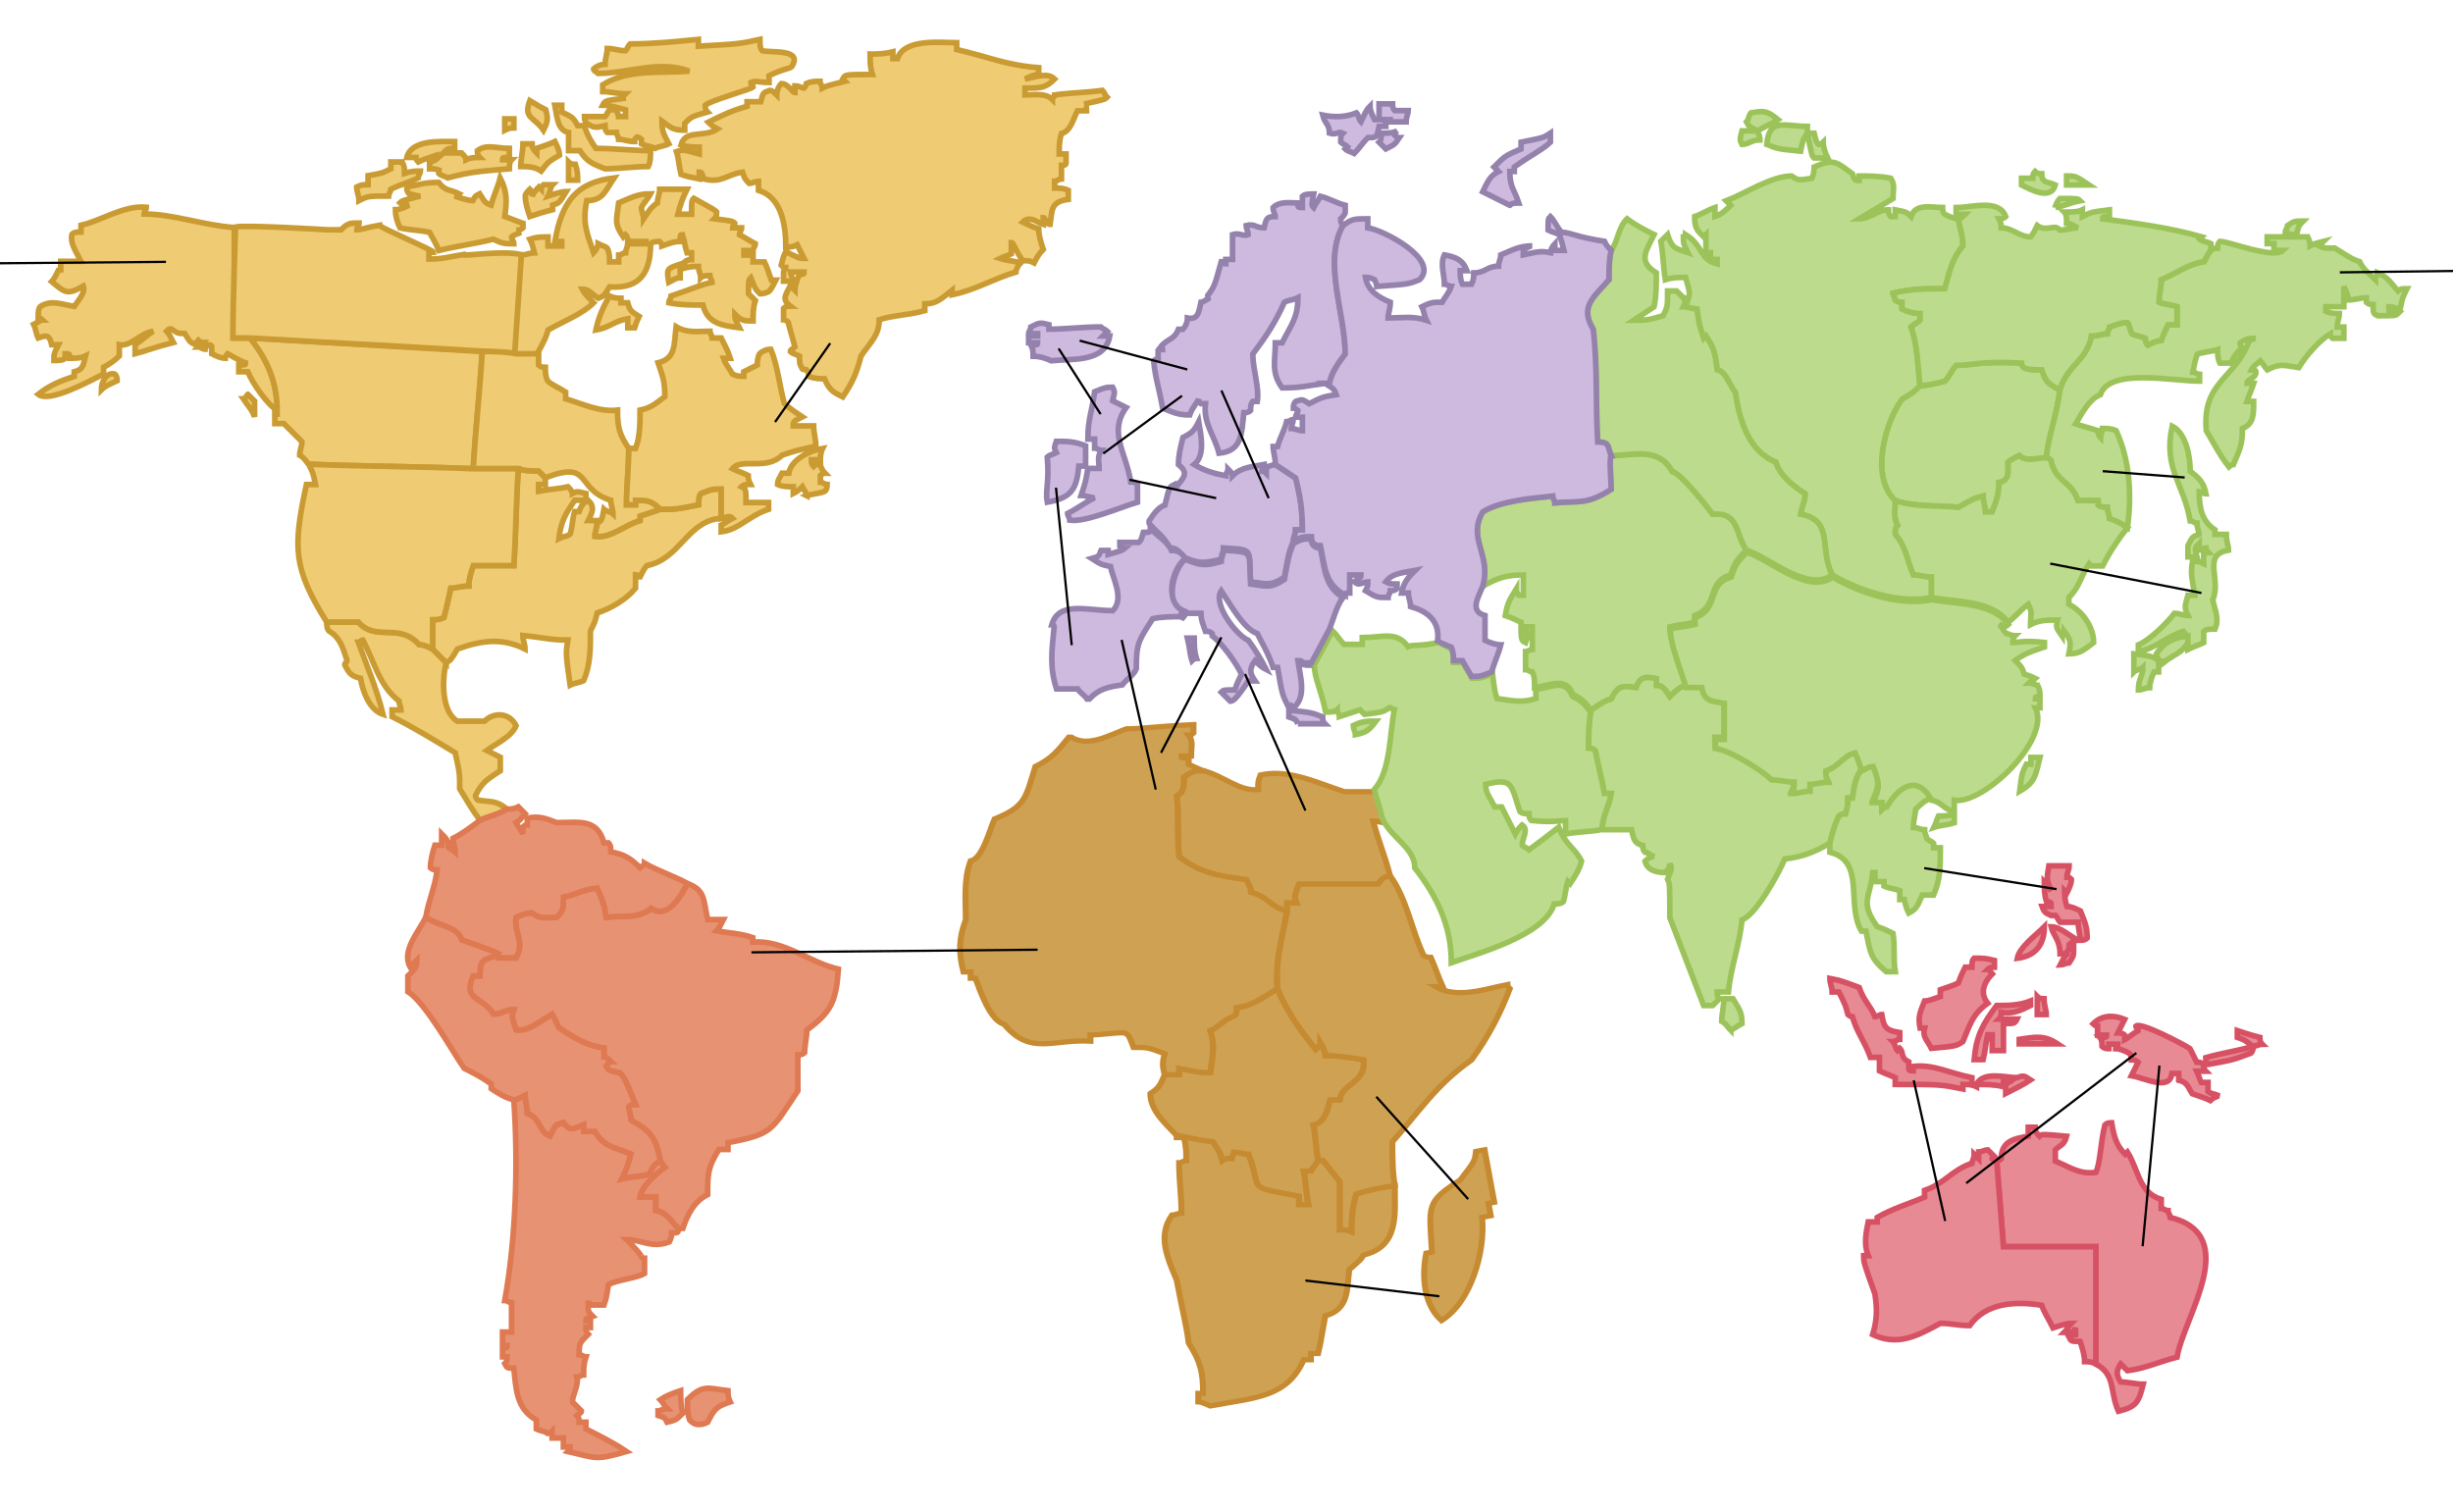 <?xml version="1.0" encoding="utf-8"?>
<svg viewBox="0 0 1088.188 670.871" xmlns="http://www.w3.org/2000/svg">
  <g id="Africa" stroke="rgb(198,138,49)" fill="#CEA252" visibility="visible" stroke-width="2.5" transform="matrix(1.063, 0, 0, 0.93, 19.204, 36.871)" style="">
    <path class="country" id="East_Africa" d="M532 514c-1,-6 -1,-12 -2,-17 5,-1 6,-8 7,-12 1,0 2,0 4,0 1,-8 11,-8 10,-19 -5,-1 -10,-2 -16,-2 0,-2 -1,-4 -2,-6 0,1 -1,2 -2,3 -7,-10 -12,-18 -16,-29 -1,-14 2,-24 4,-37 0,-1 0,-3 0,-4 1,0 2,0 4,0 -1,-3 -1,-3 1,-9 11,0 22,0 33,0 2,-3 2,-3 5,-4 7,11 9,26 14,38 1,1 2,1 3,1 2,5 3,9 5,14 -1,0 -2,0 -3,0 9,6 21,1 30,-1 0,0 0,1 1,2 -4,12 -9,23 -16,34 -15,12 -22,25 -33,39 0,7 0,14 1,21 -6,1 -11,2 -16,4 -2,6 -2,16 -2,18 -2,-1 -3,-1 -5,-1 0,-7 0,-15 0,-23 -2,-3 -5,-7 -7,-10 -1,0 -2,0 -2,0z"/>
    <path class="country" id="Egypt" d="M484 328c8,2 15,10 23,9 0,-4 0,-4 1,-7 12,-3 24,4 35,8 5,0 9,0 14,0 1,5 3,10 4,15 -2,0 -4,-1 -6,-1 2,9 5,17 7,26 -3,1 -3,1 -5,4 -11,0 -22,0 -33,0 -2,6 -2,6 -1,9 -2,0 -3,0 -4,0 0,1 0,3 0,4 -7,-2 -8,-7 -15,-9 0,-2 -1,-4 -2,-6 -12,-2 -19,-3 -28,-11 -1,-11 0,-19 -1,-29 1,-1 2,-1 2,-2 1,-2 1,-4 1,-7 4,-3 4,-3 8,-3z"/>
    <path class="country" id="Congo" d="M473 502c-5,-6 -11,-12 -11,-20 4,-3 4,-4 6,-9 2,0 4,0 6,0 0,-1 0,-2 0,-3 9,2 9,2 13,2 1,-8 2,-13 0,-20 4,-2 5,-5 10,-7 1,-1 1,-2 1,-4 7,-1 11,-5 17,-9 4,11 9,19 16,29 1,-1 2,-2 2,-3 1,2 2,4 2,6 6,0 11,1 16,2 1,11 -9,11 -10,19 -2,0 -3,0 -4,0 -1,4 -2,11 -7,12 1,5 1,11 2,17 -1,2 -2,3 -3,5 -1,0 -2,0 -3,0 1,5 1,11 2,16 -2,0 -3,0 -4,0 0,-1 0,-3 0,-4 -23,-5 -15,-2 -21,-20 -2,0 -4,-1 -6,-1 0,1 -1,2 -1,3 -1,0 -3,0 -4,1 -1,-4 -1,-4 -4,-9 -8,-1 -9,-2 -15,-3z"/>
    <path class="country" id="Madagascar" d="M 577.713 588.556 C 571.604 579.566 572.826 566.081 576.491 555.593 C 576.491 555.593 577.713 555.593 578.934 555.593 C 581.378 533.118 580.156 531.62 596.038 524.128 C 603.368 516.637 603.368 516.637 604.589 512.142 C 605.811 512.142 607.033 512.142 608.254 512.142 C 608.254 519.633 608.254 528.623 608.254 537.613 C 608.254 537.613 607.033 537.613 605.811 537.613 C 605.811 539.112 605.811 540.61 605.811 543.607 C 604.589 543.607 603.368 543.607 602.146 543.607 C 600.924 560.088 591.151 582.563 577.713 588.556 Z" style="" transform="matrix(0.983, -0.207, 0.158, 0.983, -77.346, 131.312)"/>
    <path class="country" id="South Africa" d="M473 502c6,1 7,2 15,3 3,5 3,5 4,9 1,-1 3,-1 4,-1 0,-1 1,-2 1,-3 2,0 4,1 6,1 6,18 -2,15 21,20 0,1 0,3 0,4 1,0 2,0 4,0 -1,-5 -1,-11 -2,-16 1,0 2,0 3,0 1,-2 2,-3 3,-5 0,0 1,0 2,0 2,3 5,7 7,10 0,8 0,16 0,23 2,0 3,0 5,1 0,-2 0,-12 2,-18 5,-2 10,-3 16,-4 0,13 2,29 -13,33 -1,2 -1,2 -6,7 -1,9 0,19 -10,22 -2,13 -2,13 -3,18 -1,0 -2,0 -3,0 0,1 0,2 0,3 -1,0 -2,0 -3,0 -7,18 -20,18 -39,22 -2,-1 -4,-2 -5,-2 0,-2 0,-3 0,-4 0,0 1,0 2,0 0,-10 -1,-15 -6,-24 -1,-9 -2,-12 -5,-30 -4,-11 -8,-21 -2,-31 1,0 3,-1 4,-1 0,-8 -1,-16 -1,-24 1,0 2,-1 3,-1 0,-3 0,-7 -1,-11 -1,0 -2,0 -3,0 0,0 0,-1 0,-1z"/>
    <path class="country" id="North Africa" d="M468 473c-1,-4 -1,-6 0,-10 -7,-3 -7,-3 -13,-3 -2,-6 -2,-6 -4,-7 -5,0 -9,1 -14,1 0,1 0,2 0,3 -16,-1 -25,7 -36,-8 -6,-2 -10,-16 -12,-22 0,0 -1,0 -2,0 0,-1 0,-2 0,-3 -1,0 -2,0 -3,0 -2,-9 -2,-16 1,-25 0,-9 -1,-19 2,-28 5,-1 8,-15 10,-20 13,-6 13,-10 17,-25 7,-4 9,-7 14,-14 0,0 1,0 1,0 7,5 16,-1 23,-4 7,0 10,-1 28,-2 0,2 0,3 0,4 -1,1 -1,1 -2,1 2,3 1,6 1,10 -1,0 -3,0 -4,0 0,1 0,1 3,1 0,1 0,2 0,3 2,1 4,2 6,3 -4,0 -4,0 -8,3 0,3 0,5 -1,7 0,1 -1,1 -2,2 1,10 0,18 1,29 9,8 16,9 28,11 1,2 2,4 2,6 7,2 8,7 15,9 -2,13 -5,23 -4,37 -6,4 -10,8 -17,9 0,2 0,3 -1,4 -5,2 -6,5 -10,7 2,7 1,12 0,20 -4,0 -4,0 -13,-2 0,1 0,2 0,3 -2,0 -4,0 -6,0z"/>
  </g>
  <g id="Asia" stroke="rgb(156,195,90)" fill="#BDDB8C" visibility="visible" stroke-width="2.5" transform="matrix(1, 0, 0, 1, 54.767, 5.073)">
    <path class="country" id="Afghanistan" d="M651 310c-3,-4 -4,-5 -8,-7 -3,-8 -10,-4 -17,-3 0,-3 0,-5 -1,-7 -1,0 -2,-1 -3,-1 0,-3 0,-5 0,-8 1,0 2,-1 3,-1 0,-3 0,-6 0,-10 -1,0 -2,0 -3,0 1,4 1,4 0,7 -2,-1 -2,-1 -2,-9 -2,-1 -4,-2 -7,-3 1,-6 2,-7 5,-12 0,1 0,2 1,3 0,0 1,0 2,0 0,-3 0,-6 0,-9 -7,0 -11,1 -18,5 4,-14 -7,-21 0,-33 8,-5 22,-6 31,-7 0,1 1,2 1,3 11,-1 14,1 25,-6 0,-2 -1,-15 0,-15 10,0 21,-4 27,7 4,1 15,15 18,19 12,-1 10,9 15,16 -4,4 -5,5 -7,11 -11,3 -5,14 -16,18 0,1 0,2 0,3 -4,1 -7,1 -11,2 0,7 5,19 7,26 -3,1 -5,3 -7,5 -2,-3 -3,-5 -6,-5 0,-1 0,-2 0,-3 -5,-1 -7,-1 -9,4 -6,-1 -8,-1 -11,5 -3,1 -3,1 -9,5z"/>
    <path class="country" id="India" d="M713 452c-1,-1 -2,-3 -4,-4 0,-3 1,-7 1,-10 1,0 2,0 4,0 3,5 4,6 4,11 -2,1 -3,2 -5,3z M656 363c0,-6 3,-10 4,-16 -1,0 -2,0 -3,0 -1,-6 -3,-13 -4,-19 -1,-1 -2,-1 -3,-1 0,-6 0,-11 1,-17 6,-4 6,-4 9,-5 3,-6 5,-6 11,-5 2,-5 4,-5 9,-4 0,1 0,2 0,3 3,0 4,2 6,5 2,-2 4,-4 7,-5 2,0 5,0 7,0 1,6 4,6 10,7 0,5 0,11 0,16 -2,0 -3,0 -4,0 0,2 0,3 0,4 7,1 21,10 25,14 4,0 7,1 10,1 0,2 0,3 -1,5 3,0 5,-1 8,-1 0,-1 0,-2 0,-3 2,0 5,-1 8,-1 -1,-2 -1,-3 -1,-5 6,-2 8,-7 13,-8 1,2 2,5 3,8 -3,5 -3,7 -4,13 -1,0 -2,0 -2,0 0,3 0,3 -1,7 -1,0 -2,0 -3,1 -2,4 -3,8 -4,12 -7,4 -12,6 -20,7 -3,7 -13,25 -19,27 -1,11 -5,21 -6,32 -2,0 -3,0 -5,0 0,1 0,2 1,3 -1,1 -2,2 -3,3 -1,0 -3,0 -4,0 -5,-13 -10,-26 -15,-39 0,-15 0,-15 -1,-17 2,-5 2,-5 1,-7 0,2 -1,3 -2,4 -4,0 -8,-1 -9,-5 1,-1 2,-2 4,-2 -2,-1 -3,-2 -4,-2 -1,-1 -1,-2 -1,-3 -4,-1 -4,-3 -5,-7 -5,0 -9,0 -13,0z "/>
    <path class="country" id="Irkutsk" d="M786 217c-11,-10 -5,-34 3,-45 5,-3 5,-3 8,-6 3,0 7,-1 11,-2 2,-2 3,-5 5,-7 8,0 10,-2 29,-1 0,0 0,1 1,2 2,1 5,1 8,1 2,6 3,6 8,9 -1,10 -5,20 -6,30 -4,0 -9,2 -12,-1 -2,1 -4,2 -5,3 0,4 1,8 -4,9 0,5 -1,8 -3,13 -1,0 -2,0 -3,0 0,-2 -1,-4 -1,-7 -4,1 -4,1 -11,5 -9,-1 -19,0 -28,-3z"/>
    <path class="country" id="Kamchatka" d="M853 198c1,-10 5,-20 6,-30 3,-11 12,-13 14,-24 3,0 5,-1 7,-1 0,-1 1,-2 1,-3 3,-1 5,-2 8,-2 1,1 1,3 2,5 2,1 4,1 6,2 0,1 0,2 1,3 2,-1 4,-2 6,-2 1,-3 2,-5 3,-7 1,0 2,0 4,0 0,-3 0,-6 0,-8 -3,-1 -6,-1 -8,-2 0,-3 1,-7 1,-10 7,-3 12,-7 19,-8 1,-2 2,-4 3,-5 1,-1 2,-1 3,-1 0,-1 0,-2 1,-3 4,0 24,8 28,4 -1,0 -3,0 -4,0 0,-1 0,-2 0,-3 -1,0 -2,0 -3,0 0,-1 0,-2 0,-3 6,0 12,0 18,0 1,2 1,3 1,4 2,-1 2,-1 6,-2 -1,1 -1,1 -2,2 2,1 2,1 7,1 8,5 8,5 11,6 2,4 4,5 7,8 0,-1 1,-2 1,-3 4,2 4,2 9,8 1,-1 2,-1 4,-1 -2,4 -2,4 -3,9 -1,0 -3,-1 -5,-1 0,1 0,2 0,2 1,1 3,1 4,1 -1,1 -1,1 -9,1 -2,-1 -2,-1 -2,-5 -1,0 -2,0 -3,-1 0,0 0,-1 0,-2 -3,0 -5,1 -8,1 0,-2 -1,-4 -2,-6 0,3 0,6 0,9 -3,0 -5,0 -8,0 0,1 0,2 0,2 2,1 4,1 6,1 0,2 -1,4 -1,6 1,0 2,0 3,0 0,2 0,4 0,5 -2,0 -4,0 -5,0 -1,-1 -1,-1 -1,-2 -5,3 -11,10 -14,15 -7,-1 -8,-2 -14,1 -1,-1 -2,-3 -3,-4 -1,1 -3,2 -4,4 1,0 2,0 2,1 0,3 -4,3 -4,5 1,0 2,0 3,0 -1,3 -2,5 -3,8 1,0 2,0 3,0 0,6 0,10 -5,12 0,7 -1,9 -4,16 -1,0 -2,1 -2,1 -4,-5 -7,-11 -10,-16 -2,-22 13,-23 19,-40 1,0 2,-1 3,-1 -3,0 -4,0 -7,2 0,1 0,1 1,2 -2,2 -4,4 -5,7 -2,0 -4,0 -5,0 -1,-2 -1,-4 -1,-6 -3,1 -6,1 -9,2 -1,3 -1,3 -2,8 1,0 2,1 3,1 0,1 0,2 0,3 -12,0 -40,-6 -44,6 -5,2 -8,8 -11,13 3,1 7,2 10,3 0,1 0,2 1,3 0,-1 1,-3 1,-4 2,0 4,0 6,1 6,13 7,28 5,43 -3,-2 -5,-3 -8,-4 0,-2 -1,-3 -1,-5 -1,0 -3,0 -4,-1 0,-1 0,-1 0,-2 -3,0 -6,0 -9,0 -3,-9 -10,-8 -12,-18 0,0 -1,-1 -2,-1z M962 99c-1,0 -2,-1 -3,-1 0,-1 1,-2 1,-3 3,-2 3,-2 7,-2 -2,2 -2,2 -3,6 -1,0 -2,0 -2,0z"/>
    <path class="country" id="Middle East" d="M 546.515 320.839 C 546.515 319.838 545.501 317.835 545.501 316.834 C 549.555 314.831 551.581 314.831 555.633 314.831 C 552.594 318.837 551.581 319.838 546.515 320.839 Z M 558.399 357.909 C 557.386 352.902 555.989 350.093 554.977 345.084 C 562.07 337.072 561.714 320.839 563.741 309.823 C 562.728 309.823 562.728 308.821 561.714 308.821 C 558.675 310.824 558.675 310.824 550.568 311.826 C 550.568 311.826 549.555 310.824 548.542 309.823 C 545.501 310.824 542.461 311.826 539.423 312.827 C 539.423 311.826 538.41 310.824 538.41 309.823 C 537.395 310.824 535.369 310.824 533.343 310.824 C 531.316 300.808 528.278 295.801 528.278 289.791 C 536.382 274.767 528.278 289.791 536.382 274.767 C 538.41 276.771 539.423 278.773 541.449 280.776 C 544.488 280.776 547.528 280.776 549.555 280.776 C 549.555 279.775 549.555 278.773 549.555 277.772 C 558.675 277.772 564.754 274.767 569.82 281.779 C 571.846 280.776 575.899 281.779 584.006 279.775 C 585.019 280.776 585.019 280.776 589.073 282.78 C 590.085 284.782 590.085 286.787 590.085 288.79 C 592.111 288.79 593.125 288.79 594.138 288.79 C 595.151 290.793 597.177 293.796 598.191 295.801 C 602.244 295.801 602.244 295.801 607.311 293.796 C 608.324 301.811 608.324 301.811 609.337 304.815 C 616.43 305.816 620.482 306.817 626.563 304.815 C 626.563 303.813 626.563 301.811 626.563 300.808 C 633.656 299.807 639.735 295.801 642.775 303.813 C 646.827 305.816 647.841 306.817 650.88 310.824 C 649.868 316.834 649.868 321.841 649.868 326.849 C 650.88 326.849 651.894 326.849 652.908 327.852 C 653.922 333.86 655.946 340.872 656.96 346.88 C 657.974 346.88 658.987 346.88 660 346.88 C 658.987 352.891 655.946 356.897 655.946 362.907 C 650.88 363.908 644.801 363.908 639.735 364.91 C 639.735 362.907 639.735 360.903 639.735 358.899 C 637.709 358.899 633.656 359.901 624.536 358.899 C 623.523 357.899 623.523 356.897 623.523 355.896 C 621.496 355.896 620.482 355.896 619.47 354.894 C 615.417 342.875 616.43 339.87 604.272 342.875 C 604.272 346.88 606.297 348.885 608.324 352.891 C 609.337 352.891 610.35 352.891 611.364 352.891 C 613.39 356.897 615.417 360.903 617.443 364.91 C 618.456 362.907 619.47 361.905 620.482 360.903 C 623.523 362.907 620.482 366.914 620.482 369.918 C 621.496 370.919 622.51 370.919 623.523 371.921 C 627.577 368.916 631.628 365.911 636.695 361.905 C 639.735 369.918 643.788 370.919 646.827 376.93 C 645.814 380.936 643.788 383.939 641.761 386.944 C 641.761 386.944 640.748 385.943 640.748 385.943 C 639.735 388.947 639.735 391.952 638.723 394.958 C 637.709 395.959 635.681 395.959 634.669 395.959 C 630.615 409.981 600.218 417.994 589.073 422 C 589.073 405.975 582.992 392.955 572.86 379.934 C 572.86 370.919 562.453 366.924 558.399 357.909 Z" style=""/>
    <path class="country" id="Mongolia" d="M836 271c-7,-10 -24,-9 -34,-11 0,-3 0,-6 0,-9 -3,0 -5,-1 -8,-1 -3,-7 -3,-12 -8,-18 0,-2 0,-3 1,-4 -2,-4 -1,-7 -1,-11 9,3 19,2 28,3 7,-4 7,-4 11,-5 0,3 1,5 1,7 1,0 2,0 3,0 2,-5 3,-8 3,-13 5,-1 4,-5 4,-9 1,-1 3,-2 5,-3 3,3 8,1 12,1 1,0 2,1 2,1 2,10 9,9 12,18 3,0 6,0 9,0 0,1 0,1 0,2 1,1 3,1 4,1 0,2 1,3 1,5 3,1 5,2 8,4 -4,5 -8,11 -11,17 -2,0 -3,0 -5,0 0,0 -1,-1 -1,-1 -4,6 -4,10 -9,15 0,1 0,2 0,3 6,3 11,10 11,17 -4,3 -6,5 -11,5 1,-5 1,-6 -2,-10 0,1 -1,1 -1,2 -2,-3 -3,-3 -2,-7 -5,0 -8,0 -12,2 0,-5 1,-5 -1,-9 -3,2 -5,5 -9,8z"/>
    <path class="country" id="Siam" d="M757 369c1,-4 2,-8 4,-12 1,-1 2,-1 3,-1 1,-4 1,-4 1,-7 0,0 1,0 2,0 1,-6 1,-8 4,-13 2,-1 3,-2 5,-2 3,8 3,9 0,16 1,0 3,0 4,0 0,1 0,2 0,3 1,-1 2,-1 2,-1 6,-10 14,-14 20,-3 -3,1 -5,3 -7,5 0,2 -1,5 -1,8 2,0 3,1 5,1 0,2 1,3 1,4 1,1 2,1 3,2 0,0 0,1 0,2 1,0 2,0 3,0 0,9 0,14 -3,21 -2,0 -4,0 -5,0 -2,4 -2,6 -6,8 -1,-2 -1,-2 -2,-6 -1,0 -2,0 -2,0 0,-2 0,-3 0,-4 -3,-1 -5,-1 -7,-2 0,-1 0,-1 0,-2 -1,0 -2,0 -4,0 0,-2 0,-3 0,-4 0,0 -1,0 -1,0 -1,11 -6,13 2,24 3,1 5,2 7,3 1,6 0,11 1,17 -1,0 -2,0 -4,0 -7,-6 -7,-8 -9,-18 0,0 -1,0 -2,0 -7,-12 2,-31 -14,-35 0,-2 0,-3 0,-4z"/>
    <path class="country" id="Japan" d="M 902.84 288 C 902.84 290 902.84 291 902.84 293 C 902.84 293 901.84 293 900.84 293 C 899.84 295 898.84 298 898.84 300 C 896.84 300 895.84 301 893.84 301 C 893.84 296 895.84 295 895.84 291 C 894.84 292 892.84 292 891.84 293 C 891.84 291 891.84 288 891.84 285 C 899.84 286 899.84 286 902.84 288 Z M 902.84 288 C 902.84 287 901.84 286 901.84 285 C 905.84 279 909.84 278 915.84 277 C 915.84 278 915.84 279 915.84 280 C 912.84 285 909.84 285 904.84 289 C 904.84 288 903.84 288 902.84 288 Z M 915.84 280 C 915.84 279 915.84 278 915.84 277 C 914.84 277 914.84 276 913.84 275 C 906.84 277 900.84 283 893.84 284 C 893.84 283 893.84 282 893.84 281 C 898.84 279 906.84 271 909.84 267 C 911.84 267 913.84 268 915.84 268 C 913.84 264 914.84 263 915.84 259 C 916.84 259 917.84 259 918.84 259 C 917.84 252 916.84 250 917.84 244 C 920.84 244 920.84 244 922.84 245 C 922.84 244 922.84 242 922.84 240 C 922.84 240 923.84 240 924.84 240 C 924.84 240 923.84 239 923.84 238 C 922.84 238 921.84 239 920.84 239 C 920.84 238 920.84 237 920.84 236 C 918.84 238 918.84 238 919.84 242 C 918.84 242 916.84 242 915.84 242 C 915.84 240 915.84 239 915.84 237 C 917.84 233 917.84 233 920.84 232 C 920.84 231 919.84 229 919.84 227 C 918.84 227 917.84 226 916.84 226 C 913.84 209 904.84 203 908.84 184 C 914.84 187 916.84 197 916.84 204 C 920.84 207 922.84 209 923.84 214 C 922.84 214 921.84 213 920.84 213 C 920.84 220 921.84 226 927.84 230 C 927.84 231 927.84 232 927.84 232 C 928.84 232 930.84 232 932.84 232 C 932.84 235 933.84 237 933.84 239 C 921.84 241 930.84 252 926.84 261 C 927.84 266 929.84 269 927.84 274 C 925.84 274 923.84 274 922.84 275 C 922.84 277 922.84 278 922.84 280 C 920.84 281 917.84 282 915.84 283 C 915.84 282 915.84 281 915.84 280 Z"/>
    <path class="country" id="Siberia" d="M758 250c-6,-12 1,-24 -14,-27 1,-5 2,-6 2,-9 -6,-4 -11,-8 -13,-14 -12,-5 -16,-18 -18,-31 -3,-4 -4,-9 -8,-10 -1,-7 -1,-9 -5,-15 0,0 -1,1 -1,1 -2,-6 -2,-6 -3,-13 -2,0 -4,-1 -6,-1 1,-2 1,-2 0,-4 0,0 1,0 2,1 1,-3 1,-3 -1,-10 -3,0 -6,0 -9,1 -1,-6 -1,-12 -2,-17 1,-1 2,-2 3,-3 2,6 3,6 9,8 -2,-4 -2,-4 -2,-7 1,0 1,-1 1,-1 8,5 6,11 14,13 0,-1 0,-2 0,-2 -1,0 -2,0 -3,0 0,-1 0,-2 0,-3 -1,0 -1,0 -2,0 0,-3 0,-5 0,-8 0,0 -1,1 -1,1 -3,-3 -4,-4 -4,-9 3,-1 6,-3 9,-4 0,1 0,3 0,4 3,-1 5,-3 7,-5 0,0 -1,-1 -2,-2 8,-3 20,-11 29,-11 3,2 3,2 9,1 1,-2 1,-4 1,-5 9,-4 10,-2 17,3 1,3 1,3 3,3 0,-1 0,-1 0,-2 4,0 9,0 14,1 2,3 1,5 1,9 -5,3 -10,6 -15,9 5,0 8,-4 13,-4 0,1 0,2 1,3 1,0 1,0 2,0 0,-1 0,-2 0,-3 5,1 5,1 7,3 2,-6 9,-4 14,-4 0,1 0,2 1,3 2,1 4,2 6,2 1,6 2,7 2,12 -5,6 -6,12 -8,19 -8,0 -15,0 -23,2 0,1 1,2 1,3 1,1 2,1 3,1 0,1 0,2 0,3 2,1 5,2 8,2 0,1 0,2 0,3 -1,1 -3,2 -4,3 3,8 3,18 4,26 -3,3 -3,3 -8,6 -8,11 -14,35 -3,45 0,4 -1,7 1,11 -1,1 -1,2 -1,4 5,6 5,11 8,18 3,0 5,1 8,1 0,3 0,6 0,9 -14,3 -32,-3 -44,-10z M747 54c1,0 2,0 3,0 1,4 1,4 2,5 1,0 1,0 2,-1 0,2 1,5 2,7 -2,0 -4,0 -6,0 -1,-1 -1,-1 -3,-11z M747 54c-2,3 -2,3 -3,8 -10,-1 -10,-1 -15,-3 1,-12 8,-8 18,-8 0,1 0,2 0,3z M725 53c0,1 1,2 1,4 -4,0 -5,2 -8,2 -1,-2 -1,-2 0,-6 3,0 5,0 7,0z M725 53c-4,-2 -4,-2 -5,-4 1,-1 1,-3 2,-4 6,-1 7,-1 12,3 -3,2 -6,3 -9,5z"/>
    <path class="country" id="Ural" d="M720 239c-5,-7 -3,-17 -15,-16 -3,-4 -14,-18 -18,-19 -6,-11 -17,-7 -27,-7 -1,-2 -1,-4 -2,-5 -1,-1 -3,-1 -4,-1 -1,-16 0,-33 -2,-50 -6,-10 0,-14 7,-22 0,-5 0,-9 1,-13 3,-4 3,-10 7,-14 4,3 8,5 12,7 -4,8 -7,12 1,17 0,5 0,10 -1,15 -3,2 -6,4 -9,6 6,0 6,0 13,-2 2,-4 2,-4 2,-11 1,0 3,0 4,0 1,1 2,2 3,3 1,2 1,2 0,4 2,0 4,1 6,1 1,7 1,7 3,13 0,0 1,-1 1,-1 4,6 4,8 5,15 4,1 5,6 8,10 2,13 6,26 18,31 2,6 7,10 13,14 0,3 -1,4 -2,9 15,3 8,15 14,27 -11,8 -28,-8 -38,-11z"/>
    <path class="country" id="China" d="M 803.183 361.942 C 804.183 359.942 804.183 358.942 805.183 356.942 C 807.183 356.942 810.183 356.942 812.183 355.942 C 812.183 357.942 812.183 358.942 812.183 359.942 C 809.183 360.942 806.183 360.942 803.183 361.942 Z M 802.183 349.942 C 796.183 338.942 788.183 342.942 782.183 352.942 C 782.183 352.942 781.183 352.942 780.183 353.942 C 780.183 352.942 780.183 351.942 780.183 350.942 C 779.183 350.942 777.183 350.942 776.183 350.942 C 779.183 343.942 779.183 342.942 776.183 334.942 C 774.183 334.942 773.183 335.942 771.183 336.942 C 770.183 333.942 769.183 330.942 768.183 328.942 C 763.183 329.942 761.183 334.942 755.183 336.942 C 755.183 338.942 755.183 339.942 756.183 341.942 C 753.183 341.942 750.183 342.942 748.183 342.942 C 748.183 343.942 748.183 344.942 748.183 345.942 C 745.183 345.942 743.183 346.942 740.183 346.942 C 741.183 344.942 741.183 343.942 741.183 341.942 C 738.183 341.942 735.183 340.942 731.183 340.942 C 727.183 336.942 713.183 327.942 706.183 326.942 C 706.183 325.942 706.183 324.942 706.183 322.942 C 707.183 322.942 708.183 322.942 710.183 322.942 C 710.183 317.942 710.183 311.942 710.183 306.942 C 704.183 305.942 701.183 305.942 700.183 299.942 C 698.183 299.942 695.183 299.942 693.183 299.942 C 691.183 292.942 686.183 280.942 686.183 273.942 C 690.183 272.942 693.183 272.942 697.183 271.942 C 697.183 270.942 697.183 269.942 697.183 268.942 C 708.183 264.942 702.183 253.942 713.183 250.942 C 715.183 244.942 716.183 243.942 720.183 239.942 C 730.183 242.942 747.183 258.942 758.183 250.942 C 770.183 257.942 788.183 263.942 802.183 260.942 C 812.183 262.942 829.183 261.942 836.183 271.942 C 835.183 272.942 835.183 272.942 832.183 271.942 C 833.183 272.942 834.183 274.942 835.183 275.942 C 836.183 275.942 837.183 276.942 839.183 276.942 C 838.183 277.942 838.183 278.942 838.183 279.942 C 841.183 279.942 843.183 278.942 852.183 279.942 C 852.183 280.942 852.183 280.942 852.183 281.942 C 846.183 283.942 843.183 284.942 839.183 287.942 C 842.183 290.942 842.183 290.942 843.183 293.942 C 846.183 294.942 846.183 294.942 848.183 295.942 C 847.183 296.942 846.183 296.942 845.183 297.942 C 847.183 297.942 848.183 298.942 849.183 298.942 C 850.183 300.942 850.183 301.942 850.183 303.942 C 848.183 303.942 848.183 303.942 848.183 304.942 C 849.183 304.942 849.183 304.942 850.183 304.942 C 850.183 305.942 850.183 306.942 850.183 308.942 C 849.183 308.942 849.183 308.942 848.183 308.942 C 855.183 322.942 825.183 351.942 812.183 349.942 C 812.183 350.942 812.183 352.942 812.183 354.942 C 807.183 353.942 807.183 350.942 802.183 349.942 Z M 841.183 345.942 C 842.183 337.942 842.183 337.942 844.183 333.942 C 845.183 333.942 846.183 333.942 846.183 333.942 C 846.183 332.942 846.183 331.942 846.183 330.942 C 848.183 330.942 849.183 330.942 850.183 330.942 C 848.183 338.942 848.183 341.942 841.183 345.942 Z"/>
    <path class="country" id="Yakutsk" d="M797 166c-1,-8 -1,-18 -4,-26 1,-1 3,-2 4,-3 0,-1 0,-2 0,-3 -3,0 -6,-1 -8,-2 0,-1 0,-2 0,-3 -1,0 -2,0 -3,-1 0,-1 -1,-2 -1,-3 8,-2 15,-2 23,-2 2,-7 3,-13 8,-19 0,-5 -1,-6 -2,-12 1,0 2,-1 3,-2 -1,0 -3,0 -4,0 0,-1 0,-2 0,-3 7,0 19,-4 22,4 -1,1 -2,1 -3,1 1,2 1,3 1,4 5,0 8,4 13,4 1,-1 2,-3 3,-5 4,3 8,-1 10,2 3,0 5,-1 8,-1 -2,-1 -3,-2 -5,-2 0,-2 0,-4 -1,-5 3,0 6,0 8,-1 0,1 0,2 0,3 4,-2 4,-2 12,-3 0,1 0,2 0,3 -3,0 -3,0 -3,1 15,2 30,4 44,8 0,0 -1,1 -1,1 1,1 3,1 5,2 0,1 0,2 0,3 -1,1 -2,3 -3,5 -7,1 -12,5 -19,8 0,3 -1,7 -1,10 2,1 5,1 8,2 0,2 0,5 0,8 -2,0 -3,0 -4,0 -1,2 -2,4 -3,7 -2,0 -4,1 -6,2 -1,-1 -1,-2 -1,-3 -2,-1 -4,-1 -6,-2 -1,-2 -1,-4 -2,-5 -3,0 -5,1 -8,2 0,1 -1,2 -1,3 -2,0 -4,1 -7,1 -2,11 -11,13 -14,24 -5,-3 -6,-3 -8,-9 -3,0 -6,0 -8,-1 -1,-1 -1,-2 -1,-2 -19,-1 -21,1 -29,1 -2,2 -3,5 -5,7 -4,1 -8,2 -11,2z M857 87c0,-1 1,-3 2,-4 8,0 8,0 9,1 -5,1 -6,2 -11,3z M857 77c-2,7 -11,2 -15,0 0,-1 0,-2 0,-3 2,0 3,0 5,0 0,-1 0,-2 1,-3 1,1 2,1 3,1 0,1 0,2 1,3 1,1 3,1 5,2z M862 77c0,-2 0,-3 0,-4 4,0 4,0 10,4 -3,0 -7,0 -10,0z"/>
  </g>
  <g id="Austrailia" stroke="rgb(214,81,99)" fill="#E78A94" visibility="visible" stroke-width="2.5" transform="matrix(1, 0, 0, 1, 54.767, 5.073)">
    <path class="country" id="path-2" d="M 862.133 418.053 C 862.133 417.053 862.133 417.053 863.133 416.053 C 863.133 416.053 864.133 416.053 865.133 415.053 C 865.133 419.053 865.133 419.053 863.133 422.053 C 862.133 422.053 860.133 423.053 859.133 423.053 C 860.133 421.053 861.133 419.053 862.133 418.053 Z M 840.133 420.053 C 841.133 415.053 848.133 410.053 852.133 406.053 C 852.133 414.053 848.133 419.053 840.133 420.053 Z M 863.133 416.053 C 862.133 417.053 862.133 417.053 862.133 418.053 C 861.133 418.053 860.133 418.053 859.133 418.053 C 859.133 412.053 856.133 410.053 855.133 406.053 C 859.133 406.053 863.133 410.053 867.133 412.053 C 865.133 412.053 864.133 413.053 863.133 414.053 C 863.133 415.053 863.133 415.053 863.133 416.053 Z M 868.133 412.053 C 868.133 410.053 867.133 407.053 867.133 404.053 C 864.133 404.053 862.133 404.053 859.133 404.053 C 858.133 403.053 858.133 402.053 857.133 401.053 C 857.133 401.053 856.133 401.053 855.133 401.053 C 853.133 400.053 852.133 400.053 851.133 397.053 C 853.133 397.053 854.133 397.053 855.133 397.053 C 855.133 395.053 855.133 395.053 853.133 395.053 C 852.133 392.053 852.133 389.053 852.133 386.053 C 853.133 387.053 854.133 389.053 855.133 390.053 C 853.133 385.053 853.133 385.053 854.133 379.053 C 857.133 379.053 860.133 379.053 863.133 379.053 C 863.133 381.053 862.133 382.053 862.133 384.053 C 863.133 384.053 863.133 384.053 864.133 385.053 C 864.133 387.053 863.133 389.053 862.133 391.053 L 861.133 390.053 C 861.133 392.053 861.133 394.053 862.133 397.053 C 864.133 397.053 866.133 398.053 868.133 399.053 C 870.133 404.053 871.133 406.053 871.133 411.053 C 870.133 412.053 869.133 412.053 868.133 412.053 Z M 838 474 C 838 474 839 473 840 473 C 843 472 843 472 846 474 C 843 476 839 478 835 480 C 835 478 835 477 835 476 C 836 475 837 475 838 474 Z M 822 476 C 822 476 822 476 822 477 C 820 476 818 476 816 476 C 816 476 816 477 816 478 C 806 476 806 476 786 476 C 786 475 786 474 786 473 C 784 472 781 471 779 470 C 779 468 779 466 779 464 C 777 464 776 464 775 464 C 772 456 769 453 767 446 C 766 446 765 445 765 445 C 764 441 764 441 761 435 C 760 435 759 435 758 435 C 758 433 757 431 757 429 C 762 430 762 430 770 433 C 772 439 775 441 777 446 C 778 446 779 445 780 445 C 781 451 782 452 788 453 C 788 454 788 455 788 456 C 787 456 786 457 785 457 C 786 458 786 460 787 461 L 788 460 C 790 462 788 464 792 466 C 792 467 792 468 792 469 C 792 470 793 470 794 470 C 794 469 794 468 794 468 C 803 467 810 471 820 473 C 820 474 820 475 820 476 C 820 476 821 476 822 476 Z M 822 476 C 825 470 835 473 840 473 C 839 473 838 474 838 474 C 836 474 835 474 834 474 C 834 475 834 476 834 477 C 830 476 826 476 822 476 Z M 821 465 C 822 454 825 449 831 441 C 836 441 841 441 846 439 C 846 439 846 440 846 441 C 842 443 838 445 833 444 C 833 445 833 446 832 447 C 835 447 838 447 840 447 C 839 449 839 449 834 449 C 834 453 834 457 834 461 C 832 461 830 461 829 461 C 829 459 829 457 829 454 C 828 454 828 454 827 454 C 826 458 826 461 825 465 C 823 465 822 465 821 465 Z M 802 460 C 800 456 798 455 799 451 C 798 451 797 451 797 451 C 796 446 797 444 799 439 C 801 439 803 438 806 437 C 806 436 806 435 806 434 C 809 433 812 432 814 431 C 815 428 816 426 817 424 C 818 424 819 424 820 424 C 820 422 820 421 821 420 C 825 420 826 420 830 421 C 830 422 830 423 830 424 C 829 424 828 424 827 425 C 828 425 828 426 829 427 C 826 430 823 435 827 440 C 820 445 819 450 816 457 C 813 459 813 459 802 460 Z M 841 458 C 841 457 841 457 841 456 C 848 455 852 454 858 458 C 852 458 847 458 841 458 Z M 849 445 C 849 443 849 440 849 437 C 850 438 851 438 852 438 C 852 441 853 443 853 445 C 852 445 850 445 849 445 Z"/>
    <path class="country" id="Eastern_Austrailia" d="M 875 600 C 875 582 875 565 875 548 C 861 548 847 548 834 548 C 833 535 832 523 831 510 C 832 510 833 509 833 509 C 833 501 839 500 845 499 C 845 498 845 497 845 495 C 846 495 847 495 848 495 C 848 497 849 498 850 499 C 851 498 851 498 862 499 C 861 503 859 503 857 505 C 857 506 857 508 857 510 C 864 513 868 516 875 515 C 877 511 877 502 879 494 C 880 493 881 493 882 493 C 883 499 884 503 888 507 L 889 506 C 894 514 894 524 904 527 C 904 528 904 530 904 531 C 905 531 906 532 907 532 C 907 533 908 534 908 535 C 940 543 914 579 911 597 C 903 599 897 602 889 603 C 888 602 887 601 886 600 C 884 603 884 605 886 608 C 889 608 893 609 896 609 C 894 617 893 619 885 621 C 881 612 884 605 875 600 Z"/>
    <path class="country" id="New_Guniea" d="M 925.751 483.136 C 923.751 482.136 920.751 481.136 917.751 480.136 C 915.751 477.136 915.751 475.136 911.751 474.136 C 911.751 473.136 911.751 472.136 911.751 471.136 C 910.751 471.136 909.751 471.136 908.751 471.136 C 907.751 479.136 896.751 473.136 890.751 472.136 C 891.751 470.136 892.751 468.136 893.751 466.136 C 892.751 465.136 891.751 465.136 890.751 465.136 C 890.751 464.136 890.751 463.136 889.751 462.136 C 887.751 461.136 885.751 460.136 883.751 460.136 C 883.751 459.136 884.751 459.136 884.751 458.136 C 883.751 458.136 882.751 458.136 880.751 458.136 C 880.751 459.136 880.751 459.136 880.751 460.136 C 879.751 460.136 878.751 460.136 877.751 459.136 C 877.751 458.136 877.751 456.136 876.751 455.136 C 879.751 455.136 879.751 455.136 879.751 454.136 C 878.751 454.136 876.751 454.136 875.751 454.136 C 875.751 452.136 875.751 451.136 875.751 450.136 C 874.751 450.136 873.751 449.136 873.751 449.136 C 877.751 445.136 882.751 445.136 887.751 447.136 C 886.751 449.136 885.751 451.136 884.751 453.136 C 885.751 453.136 886.751 453.136 887.751 454.136 C 887.751 455.136 887.751 455.136 887.751 456.136 C 889.751 455.136 891.751 453.136 893.751 452.136 C 893.751 451.136 892.751 451.136 892.751 450.136 C 894.751 448.136 913.751 458.136 916.751 460.136 C 917.751 462.136 918.751 464.136 919.751 466.136 C 920.751 466.136 921.751 466.136 922.751 467.136 C 922.751 468.136 922.751 469.136 923.751 470.136 C 921.751 470.136 920.751 470.136 919.751 470.136 C 920.751 472.136 920.751 473.136 921.751 475.136 C 922.751 475.136 923.751 475.136 924.751 475.136 C 924.751 476.136 924.751 478.136 924.751 479.136 C 925.751 480.136 927.751 480.136 929.751 481.136 C 928.751 481.136 926.751 482.136 925.751 483.136 Z M 944.751 459.136 C 944.751 460.136 944.751 461.136 943.751 462.136 C 935.751 465.136 935.751 465.136 924.751 467.136 C 923.751 466.136 923.751 465.136 923.751 464.136 C 930.751 462.136 937.751 461.136 944.751 459.136 Z M 944.751 459.136 C 940.751 456.136 940.751 456.136 937.751 455.136 C 937.751 454.136 937.751 453.136 937.751 452.136 C 940.751 453.136 943.751 454.136 947.751 455.136 C 947.751 456.136 947.751 457.136 948.751 458.136 C 947.751 458.136 945.751 459.136 944.751 459.136 Z"/>
    <path class="country" id="Western_Austrailia" d="M831 510c1,13 2,25 3,38 13,0 27,0 41,0 0,17 0,34 0,52 -2,-1 -3,-1 -5,-1 0,-3 -1,-6 -2,-9 -4,0 -4,0 -5,-2 1,0 2,-1 3,-1 0,-1 0,-2 0,-3 -1,2 -1,2 -5,2 1,-1 2,-3 3,-4 -2,0 -5,1 -8,2 -2,-4 -4,-7 -5,-10 -12,-2 -25,-1 -32,9 -5,0 -8,-1 -13,-1 -11,6 -19,10 -30,5 2,-7 2,-11 1,-18 -5,-14 -5,-14 -5,-17 1,0 1,0 2,0 -2,-5 -1,-10 0,-15 1,0 3,0 4,0 0,-1 0,-1 0,-2 7,-4 14,-6 21,-9 0,-1 0,-2 0,-3 9,-3 12,-9 21,-12 0,-1 1,-2 1,-4 1,1 1,1 2,2 0,-1 0,-2 0,-3 1,0 3,-1 4,-1 1,1 2,2 3,3 -1,0 -1,1 -1,1 0,0 1,1 2,1z"/>
  </g>
  <g id="Europe" stroke="rgb(148,130,173)" fill="#CEBADE" visibility="visible" stroke-width="2.5" transform="matrix(1, 0, 0, 1, 54.767, 5.073)">
    <path class="country" id="Great_Britain" d="M 449.824 217.718 C 442.824 219.718 426.824 226.718 419.824 225.718 C 419.824 224.718 418.824 223.718 418.824 222.718 C 422.824 220.718 426.824 217.718 430.824 215.718 C 428.824 215.718 426.824 214.718 424.824 214.718 C 426.824 208.718 426.824 208.718 427.824 202.718 C 428.824 202.718 430.824 202.718 432.824 202.718 C 432.824 199.718 431.824 197.718 433.824 194.718 C 432.824 194.718 431.824 193.718 430.824 193.718 C 430.824 192.718 430.824 190.718 430.824 189.718 C 429.824 189.718 428.824 189.718 427.824 189.718 C 427.824 180.718 429.824 176.718 430.824 168.718 C 435.824 166.718 435.824 166.718 438.824 166.718 C 439.824 168.718 439.824 168.718 438.824 172.718 C 440.824 173.718 442.824 174.718 444.824 175.718 C 436.824 186.718 444.824 195.718 446.824 208.718 C 447.824 208.718 448.824 208.718 449.824 209.718 C 449.824 211.718 449.824 214.718 449.824 217.718 Z M 409.824 217.718 C 408.824 212.718 410.824 208.718 409.824 197.718 C 410.824 196.718 411.824 196.718 413.824 195.718 C 412.824 193.718 412.824 193.718 413.824 190.718 C 418.824 190.718 421.824 190.718 426.824 192.718 C 426.824 195.718 426.824 198.718 426.824 201.718 C 425.824 201.718 424.824 201.718 423.824 201.718 C 422.824 211.718 420.824 215.718 409.824 217.718 Z"/>
    <path class="country" id="Iceland" d="M 411.541 154.965 C 409.541 153.965 406.541 152.965 403.541 152.965 C 403.541 150.965 403.541 149.965 402.541 147.965 C 405.541 147.965 405.541 147.965 405.541 146.965 C 404.541 146.965 402.541 146.965 401.541 146.965 C 401.541 145.965 401.541 144.965 401.541 143.965 C 402.541 143.965 404.541 143.965 405.541 143.965 C 405.541 143.965 405.541 142.965 405.541 142.965 C 404.541 142.965 402.541 142.965 401.541 142.965 C 401.541 141.965 402.541 140.965 402.541 139.965 C 406.541 137.965 406.541 137.965 410.541 138.965 C 410.541 138.965 410.541 139.965 410.541 140.965 C 417.541 140.965 425.541 139.965 433.541 139.965 C 434.541 140.965 435.541 140.965 436.541 141.965 C 435.541 142.965 435.541 142.965 434.541 143.965 C 435.541 143.965 436.541 143.965 437.541 143.965 C 435.541 155.965 420.541 153.965 411.541 154.965 Z"/>
    <path class="country" id="Northern_Europe" d="M470 242c-2,-3 -3,-4 -6,-4 -2,-5 -6,-7 -9,-11 0,0 0,-1 0,-1 2,-3 4,-6 7,-7 2,-8 2,-8 4,-9 0,0 0,1 1,1 3,-4 6,-6 1,-10 0,-4 1,-8 2,-12 4,-2 5,-3 7,-7 1,6 3,15 -2,19 5,3 9,4 14,5 0,-1 1,-2 1,-3 1,1 2,2 2,3 4,-4 9,-4 14,-5 0,1 -1,2 -1,3 1,0 1,0 2,1 0,-1 0,-2 0,-3 1,0 3,-1 4,-1 3,2 6,4 9,6 2,8 3,14 3,23 -1,0 -2,0 -3,0 0,2 -1,3 -1,5 -2,5 -2,5 -4,16 -6,4 -8,3 -15,2 -1,-15 2,-14 -12,-15 0,2 -1,3 -1,5 -8,2 -10,2 -17,-1z"/>
    <path class="country" id="Scandinavia" d="M541 95c-9,16 1,39 1,57 -3,4 -6,8 -7,13 0,0 -1,0 -2,0 -8,1 -10,2 -19,2 -5,-7 -3,-12 -3,-20 1,0 2,0 3,0 4,-8 7,-11 7,-20 -2,1 -4,1 -6,2 -4,9 -8,15 -14,23 0,7 3,15 2,21 -1,0 -1,0 -2,0 -1,1 -1,3 -1,4 -1,1 -2,1 -3,1 -1,10 -1,17 -11,18 -2,-8 -7,-13 -6,-22 -1,0 -1,0 -2,0 -1,-1 -1,-1 -1,-2 -1,2 -3,4 -4,7 -5,0 -7,-1 -12,-3 -2,-11 -3,-12 -4,-21 1,-1 2,-1 2,-1 0,-2 0,-2 0,-3 0,-1 1,-1 2,-1 0,-1 -1,-1 -1,-1 3,-4 6,-3 8,-8 0,0 1,0 2,0 1,-1 2,-3 2,-5 5,1 5,-3 6,-7 1,0 2,-1 4,-2 -1,0 -1,-1 -1,-1 3,-4 3,-4 6,-15 1,0 1,1 2,1 0,-1 0,-2 0,-2 1,0 2,0 3,0 0,-4 0,-7 0,-11 3,-1 5,1 7,0 0,-1 -1,-3 -1,-4 4,-1 4,1 8,1 1,-4 1,-5 5,-5 0,-1 -1,-2 -1,-4 3,-3 8,-2 11,-2 0,2 0,2 2,2 0,-2 0,-3 0,-5 1,-1 3,-1 5,-1 -1,5 -1,5 0,6 1,-2 2,-3 3,-5 4,1 7,3 11,4 0,1 0,2 0,3 0,1 -1,2 -2,3 0,1 0,2 1,3z M557 48c1,0 2,0 3,1 0,1 0,2 0,2 -1,0 -2,0 -3,0 -1,5 -1,5 -5,5 -2,2 -4,5 -6,7 -2,-1 -3,-1 -4,-2 0,0 1,-1 1,-1 -1,-1 -2,-1 -3,-2 0,-3 0,-3 1,-4 -2,-1 -3,1 -6,0 0,-4 -2,-4 -3,-8 5,1 10,1 15,-1 1,1 1,3 2,4 1,-2 2,-5 4,-7 0,2 1,4 2,6 0,0 1,0 2,0z M560 61c-1,-1 -2,-2 -3,-3 1,-1 1,-2 1,-4 3,0 5,0 7,-1 -1,1 -1,1 -1,2 0,0 1,1 2,1 -2,3 -2,3 -6,5z M557 48c0,-3 0,-5 0,-7 2,0 4,0 6,0 0,1 0,2 1,3 2,0 4,0 6,0 0,1 -1,3 -1,5 -3,0 -5,0 -8,0 0,0 1,0 1,-1 -1,0 -3,0 -5,0z"/>
    <path class="country" id="Southern Europe" d="M521 316c-1,-2 -1,-2 -4,-3 0,-1 0,-2 0,-3 10,1 10,1 15,3 0,1 0,2 1,3 -4,0 -8,0 -12,0z M474 288c-1,-3 -1,-6 -2,-10 1,0 2,0 3,0 0,3 0,6 1,9 -1,0 -2,1 -2,1z M527 289c-1,0 -2,0 -3,0 0,0 1,1 1,1 -1,0 -2,0 -2,1 0,-3 0,-3 -2,-3 1,7 4,16 -2,21 0,0 -1,-1 -1,-1 0,0 -1,1 -1,1 -3,-6 -3,-6 -5,-18 -1,0 -1,0 -2,0 -2,-6 -5,-11 -7,-15 -6,-2 -12,-13 -16,-19 -4,6 7,20 12,22 3,4 6,9 8,13 -2,-1 -3,-2 -5,-4 -3,4 -2,6 0,9 -1,0 -2,0 -3,0 -2,3 -4,6 -6,8 -1,1 -2,1 -2,1 -2,-2 -3,-3 -4,-4 1,-1 1,-1 6,-1 1,-3 2,-5 3,-7 -3,-6 -9,-14 -13,-17 0,0 0,0 0,-1 -1,-1 -2,-1 -3,-1 -1,-3 -2,-5 -2,-8 -2,0 -5,0 -7,0 0,1 -1,2 -1,2 -8,-4 -5,-21 1,-26 7,3 9,3 16,1 0,-2 1,-3 1,-5 14,1 11,0 12,15 7,1 9,2 15,-2 2,-11 2,-11 4,-16 4,-2 4,-2 8,-2 0,1 0,2 1,3 1,1 2,1 3,1 2,10 2,17 10,22 -3,4 -4,9 -6,14 -8,15 0,0 -8,15z"/>
    <path class="country" id="Ukraine" d="M583 279c1,-9 -5,-13 -12,-15 0,-2 -1,-4 -1,-6 -1,0 -2,0 -3,0 1,-5 3,-7 6,-10 -5,1 -10,1 -13,5 2,1 2,1 5,1 0,1 0,1 0,2 -1,1 -2,1 -3,1 0,1 -1,2 -1,3 -5,0 -5,0 -10,-3 1,-2 1,-2 1,-4 -1,0 -3,1 -4,1 -1,0 -2,-1 -2,-1 3,-2 3,-2 3,-3 -1,0 -3,0 -5,0 0,2 0,5 0,8 -2,0 -2,0 -2,1 -9,-5 -9,-12 -11,-22 -1,0 -2,0 -3,-1 -1,-1 -1,-2 -1,-3 -4,0 -4,0 -8,2 0,-2 1,-3 1,-5 1,0 2,0 3,0 0,-9 -1,-15 -3,-23 -3,-2 -6,-4 -9,-6 0,-3 -1,-6 -1,-8 1,0 1,0 2,0 1,-4 3,-7 4,-11 1,0 2,-1 3,-1 0,1 -1,3 -1,4 2,0 3,1 5,1 0,-2 0,-4 0,-6 -1,0 -2,0 -3,0 0,-1 1,-2 1,-3 -1,-1 -2,-1 -2,-1 0,-1 0,-2 1,-3 3,-1 3,-1 6,1 6,-3 6,-3 12,-4 -1,-3 -2,-3 -5,-5 1,0 2,0 2,0 1,-5 4,-9 7,-13 0,-18 -10,-41 -1,-57 4,-3 5,-3 11,-3 0,2 0,3 0,4 7,1 32,14 23,23 -5,2 -5,2 -19,3 0,-1 -1,-3 -1,-3 -2,-1 -3,-1 -4,-1 1,6 6,9 11,11 0,3 -1,5 -1,7 6,0 11,-1 17,1 -1,-2 -1,-4 -2,-6 4,-2 5,-2 9,-2 1,-2 3,-4 4,-7 -1,0 -2,-1 -3,-1 0,-4 -2,-9 0,-13 5,1 8,2 10,7 -1,0 -2,0 -3,0 0,2 0,4 1,6 1,0 3,0 4,0 1,-2 1,-3 1,-5 5,0 6,-3 11,-3 0,-2 1,-3 1,-5 5,-2 8,-4 14,-4 -1,0 -3,1 -4,2 0,1 0,1 0,2 5,-1 7,-2 12,-1 0,-1 1,-3 2,-4 0,1 0,2 0,3 2,0 3,0 4,0 -1,-4 -1,-4 -2,-7 0,0 0,-1 1,-1 4,0 6,2 19,4 1,2 1,2 3,4 -1,4 -1,8 -1,13 -7,8 -13,12 -7,22 2,17 1,34 2,50 1,0 3,0 4,1 1,1 1,3 2,5 -1,0 0,13 0,15 -11,7 -14,5 -25,6 0,-1 -1,-2 -1,-3 -9,1 -23,2 -31,7 -7,12 4,19 0,33 -2,5 -6,11 1,13 0,4 0,7 0,11 2,1 5,2 7,2 -1,4 -3,8 -4,12 -5,2 -5,2 -9,2 -1,-2 -3,-5 -4,-7 -1,0 -2,0 -4,0 0,-2 0,-4 -1,-6 -5,-2 -5,-2 -6,-3z M638 98c-1,0 -1,1 -1,1 -2,-1 -3,-1 -5,-2 0,-5 0,-5 1,-6 2,2 3,5 5,7z M615 86c-4,-2 -8,-4 -12,-6 2,-4 3,-7 7,-9 -1,-1 -1,-1 -2,-2 5,-5 5,-5 12,-8 0,-1 0,-2 0,-3 10,-2 10,-2 13,-4 0,2 0,3 0,4 -3,3 -9,6 -16,11 0,1 0,1 0,2 -1,0 -1,0 -2,0 0,7 2,8 4,14 -2,0 -3,0 -4,1z"/>
    <path class="country" id="Western_Europe" d="M 427.449 305.011 C 426.408 303.231 424.326 302.34 423.285 300.559 C 420.163 300.559 417.04 300.559 413.917 300.559 C 410.795 290.765 411.836 283.642 412.876 272.958 C 412.876 272.958 412.876 272.067 411.836 272.067 C 414.958 261.383 427.449 265.835 438.898 265.835 C 444.102 260.492 438.898 251.588 437.857 246.246 C 433.694 245.356 433.694 245.356 429.53 242.685 C 432.653 241.794 432.653 241.794 433.694 239.123 C 434.735 239.123 435.776 239.123 436.816 239.123 C 436.816 240.014 436.816 240.014 436.816 240.904 C 443.062 239.123 443.062 239.123 444.102 238.233 C 444.102 238.233 443.062 238.233 442.021 237.342 C 442.021 236.452 442.021 236.452 442.021 235.562 C 444.102 235.562 447.225 235.562 450.348 235.562 C 451.389 234.671 451.389 234.671 452.429 231.11 C 455.552 231.11 455.552 231.11 455.552 229.329 C 458.675 232.89 462.838 234.671 464.92 239.123 C 468.042 239.123 469.083 240.014 471.165 242.685 C 464.92 247.137 461.797 262.273 470.124 265.835 C 469.083 266.725 469.083 267.615 469.083 268.506 C 464.92 268.506 460.756 268.506 456.593 269.396 C 450.348 279.19 449.307 280.081 449.307 291.656 C 448.266 294.327 445.143 296.108 443.062 298.779 C 436.816 299.669 432.653 300.559 428.489 305.011 C 428.489 305.011 427.449 305.011 427.449 305.011 Z" style=""/>
  </g>
  <g id="North_America" stroke="rgb(201,155,50)" fill="#EFCB73" visibility="visible" stroke-width="2.5" transform="matrix(1, 0, 0, 1, 0.932, 0.932)">
    <path class="country" id="Alaska" d="M109 174c1,1 2,2 3,3 0,2 0,4 0,7 -1,-3 -3,-5 -5,-8 1,0 1,-1 2,-2z M105 164c0,-1 0,-2 0,-3 3,0 3,0 3,-1 -3,-1 -6,-3 -8,-4 -1,1 -1,2 -1,2 -2,0 -4,-1 -6,-2 0,-1 0,-2 0,-3 0,-1 -1,-1 -2,-1 0,1 -1,1 -1,2 -1,0 -2,-1 -3,-1 1,-1 1,-1 2,-2 -1,0 -2,-1 -2,-1 0,0 -1,1 -1,2 -3,-1 -3,-2 -5,-5 -3,0 -3,0 -6,-2 -1,0 -1,0 -2,1 1,1 2,3 3,5 -8,2 -13,4 -17,5 0,-1 0,-3 0,-4 3,-2 5,-4 8,-6 -6,1 -10,7 -15,6 0,2 0,4 0,5 -2,2 -5,4 -7,5 0,1 0,2 0,3 -6,3 -24,13 -29,9 5,-4 10,-6 16,-8 0,0 0,-1 0,-2 4,-1 4,-3 5,-7 -2,1 -5,1 -7,1 0,-2 0,-2 -2,-2 0,1 0,2 0,2 -1,1 -3,1 -5,1 0,-3 0,-3 2,-7 -1,0 -2,0 -3,0 -1,-5 -3,-4 -6,-3 -1,-2 -1,-4 -2,-6 2,-1 3,-2 4,-2 -1,-1 -2,-1 -2,-1 0,-2 0,-4 1,-5 5,-3 9,-1 15,0 2,-3 5,-6 4,-9 -7,4 -8,3 -14,-2 1,-1 2,-3 3,-5 1,0 1,1 1,1 0,-2 0,-3 0,-5 3,0 6,0 9,0 -2,-4 -5,-8 -4,-12 1,-1 2,-1 4,-1 0,-1 0,-2 0,-3 9,-2 19,-9 29,-8 0,1 -1,2 -1,3 13,0 26,5 40,6 0,17 0,33 0,49 2,0 5,0 7,0 8,10 12,20 12,32 -4,-2 -11,-12 -13,-17 -1,0 -3,0 -4,0z M44 172c0,-3 2,-8 6,-7 1,1 1,2 1,3 -2,1 -5,2 -7,4z"/>
    <path class="country" id="Alberta" d="M136 205c-1,-1 -2,-3 -4,-4 0,-2 1,-4 1,-6 -3,-3 -6,-6 -8,-8 -1,0 -3,0 -4,0 0,-2 0,-3 0,-5 1,1 1,1 1,2 0,-1 0,-2 0,-3 0,-12 -4,-22 -12,-32 34,2 69,4 103,6 -1,17 -3,35 -4,52 -24,-1 -49,-1 -73,-2z"/>
    <path class="country" id="Central_America" d="M212 363c-3,-4 -6,-9 -9,-14 0,-7 0,-7 -2,-16 -10,-6 -18,-11 -28,-16 0,-1 0,-2 0,-3 1,0 3,0 4,0 0,-1 -1,-3 -1,-4 -9,-7 -11,-18 -16,-27 -1,0 -1,1 -2,1 4,11 8,20 11,32 -6,-2 -9,-10 -10,-16 -4,-1 -5,-2 -7,-6 0,-1 1,-1 1,-2 -2,-6 -3,-10 -8,-13 -1,-1 -1,-3 -1,-4 4,0 9,0 14,0 8,9 18,0 27,10 2,0 4,1 6,2 2,2 4,4 6,6 -2,8 -2,22 5,26 4,0 8,0 12,0 4,-4 11,-4 14,2 -2,5 -9,8 -13,11 2,1 4,2 6,3 0,2 0,4 0,6 -6,4 -8,5 -11,11 0,1 1,2 1,2 6,1 8,0 13,4 -5,3 -8,3 -12,5z"/>
    <path class="country" id="Eastern_United_States" d="M197 293c-2,-2 -4,-4 -6,-6 0,-4 0,-9 0,-13 1,0 3,0 5,-1 1,-4 2,-8 3,-13 2,0 5,-1 8,-1 0,-3 1,-6 2,-9 6,0 12,0 18,0 1,-15 1,-29 2,-43 3,1 6,1 9,1 1,1 2,2 3,3 0,1 0,2 0,3 -1,0 -2,0 -3,0 0,1 0,2 0,3 5,-1 9,-1 13,-2 1,1 2,2 2,3 2,-1 2,-1 6,0 0,1 0,2 0,3 -2,0 -4,0 -5,0 -4,6 -6,9 -7,17 2,-1 4,-1 5,-2 1,-3 1,-7 2,-10 1,0 1,0 2,0 1,-3 2,-4 4,-5 3,3 2,5 0,9 1,0 3,0 4,0 0,0 0,1 0,1 0,2 -1,4 -1,6 7,1 13,-5 20,-7 0,-1 0,-1 0,-2 3,-1 6,-2 9,-3 7,0 7,0 17,-2 0,-2 0,-4 1,-5 5,-2 5,-2 9,-2 0,4 0,8 0,13 -15,1 -18,18 -33,21 -1,1 -2,3 -3,5 -1,0 -1,-1 -2,-1 0,2 0,4 0,6 -4,5 -11,9 -17,11 -1,4 -1,4 -3,8 0,8 0,15 -3,22 -2,1 -4,1 -6,2 -2,-14 -2,-14 -1,-20 -8,0 -10,-1 -20,-2 0,2 1,4 1,6 -10,-5 -19,-4 -30,0 -3,5 -3,5 -5,6z"/>
    <path class="country" id="Greenland" d="M 227.032 156.562 C 228.043 141.45 229.053 127.347 230.064 112.236 C 232.085 112.236 234.106 111.228 236.127 111.228 C 235.116 107.199 235.116 107.199 234.106 105.184 C 237.137 104.177 239.158 104.177 242.191 104.177 C 242.191 106.191 242.191 107.199 242.191 108.206 C 244.212 108.206 246.233 108.206 248.254 108.206 C 248.254 107.199 248.254 107.199 248.254 106.191 C 247.244 106.191 246.233 106.191 245.223 106.191 C 248.254 89.065 254.318 79.998 271.499 77.984 C 267.455 84.028 266.445 88.058 259.371 88.058 C 257.35 98.133 259.371 102.161 262.403 111.228 C 263.413 110.221 264.424 108.206 264.424 107.199 C 266.445 108.206 267.455 108.206 268.467 109.214 C 269.478 111.228 269.478 113.244 269.478 115.258 C 271.499 115.258 272.509 115.258 273.52 115.258 C 273.52 114.25 273.52 113.244 273.52 112.236 C 274.53 112.236 275.541 111.228 276.551 111.228 C 276.551 110.221 277.562 108.206 277.562 107.199 C 280.593 107.199 282.615 107.199 285.647 107.199 L 285.647 106.191 C 282.615 106.191 280.593 106.191 277.562 106.191 C 277.562 105.184 277.562 104.177 276.551 103.169 L 275.541 104.177 C 271.499 98.133 272.509 97.125 273.52 89.065 C 278.572 87.051 281.604 85.036 287.668 85.036 C 286.658 87.051 284.637 89.065 283.626 91.081 C 283.626 93.095 284.637 95.111 284.637 96.117 C 286.658 93.095 287.668 91.081 290.7 89.065 C 290.7 87.051 291.71 85.036 291.71 83.021 C 295.753 83.021 299.796 83.021 303.838 83.021 C 301.817 87.051 300.806 90.073 299.796 94.103 C 301.817 94.103 303.838 94.103 305.859 94.103 C 305.859 88.058 305.859 88.058 306.869 87.051 C 315.965 92.087 315.965 92.087 316.976 93.095 C 316.976 94.103 316.976 95.111 315.965 96.117 C 324.05 97.125 324.05 97.125 325.061 98.133 C 325.061 99.139 324.05 99.139 324.05 100.147 C 325.061 100.147 327.082 100.147 328.093 100.147 C 328.093 101.155 327.082 102.161 327.082 103.169 C 329.103 104.177 332.135 106.191 334.156 107.199 C 334.156 108.206 333.145 109.214 333.145 110.221 C 332.135 110.221 330.114 110.221 329.103 110.221 C 329.103 110.221 329.103 111.228 329.103 112.236 C 330.114 112.236 332.135 112.236 333.145 112.236 C 333.145 113.244 333.145 114.25 333.145 115.258 C 335.166 115.258 336.177 115.258 338.199 115.258 C 339.209 117.272 340.22 120.294 341.231 123.317 C 342.241 123.317 342.241 123.317 343.252 123.317 C 342.241 125.332 341.231 127.347 340.22 128.354 C 338.199 129.361 337.187 129.361 336.177 129.361 C 334.156 127.347 334.156 127.347 332.135 122.31 C 331.124 123.317 331.124 123.317 331.124 129.361 C 332.135 130.369 333.145 131.377 334.156 132.383 C 333.145 135.405 333.145 138.427 333.145 141.45 C 329.103 141.45 328.093 141.45 325.061 138.427 C 325.061 140.443 325.061 140.443 327.082 144.472 C 318.997 143.465 312.934 142.457 310.912 134.399 C 305.859 134.399 300.806 134.399 295.753 133.391 C 295.753 132.383 296.764 131.377 296.764 130.369 C 305.859 127.347 309.902 125.332 314.955 124.324 C 314.955 123.317 313.944 122.31 313.944 121.302 C 312.934 121.302 310.912 121.302 309.902 122.31 C 309.902 120.294 308.89 119.288 308.89 117.272 C 306.869 117.272 304.848 117.272 301.817 118.28 C 302.827 117.272 302.827 115.258 302.827 115.258 C 303.838 114.25 304.848 114.25 305.859 114.25 C 305.859 113.244 305.859 112.236 305.859 111.228 C 304.848 111.228 303.838 111.228 303.838 111.228 C 302.827 108.206 302.827 106.191 301.817 103.169 C 300.806 103.169 300.806 103.169 300.806 106.191 C 297.775 106.191 295.753 107.199 292.721 108.206 C 292.721 107.199 291.71 106.191 291.71 106.191 C 290.7 106.191 288.679 106.191 287.668 107.199 C 287.668 119.288 283.626 127.347 269.478 126.339 C 267.455 129.361 267.455 130.369 264.424 131.377 C 261.392 129.361 260.382 127.347 257.35 127.347 C 258.361 129.361 260.382 131.377 262.403 133.391 C 257.35 138.427 249.265 141.45 242.191 145.48 C 241.18 149.51 239.158 152.532 237.137 156.562 C 234.106 156.562 231.074 156.562 227.032 156.562 Z M 263.413 145.48 C 264.424 140.443 266.445 135.405 269.478 130.369 C 271.499 131.377 273.52 131.377 274.53 131.377 C 274.53 132.383 274.53 133.391 274.53 133.391 C 275.541 133.391 276.551 133.391 277.562 133.391 C 278.572 137.421 279.583 137.421 282.615 139.435 C 281.604 141.45 281.604 141.45 280.593 144.472 C 279.583 144.472 278.572 144.472 277.562 144.472 C 277.562 143.465 277.562 141.45 277.562 140.443 C 271.499 141.45 269.478 144.472 263.413 145.48 Z M 295.753 124.324 C 294.742 118.28 294.742 118.28 300.806 116.266 C 300.806 118.28 300.806 120.294 300.806 122.31 C 298.785 122.31 297.775 123.317 295.753 124.324 Z M 193.681 110.221 C 192.671 107.199 190.65 104.177 189.639 102.161 C 185.597 101.155 180.543 101.155 176.501 100.147 C 175.491 98.133 174.48 95.111 174.48 92.087 C 176.501 92.087 178.522 91.081 180.543 90.073 C 179.533 90.073 177.512 90.073 176.501 89.065 C 177.512 88.058 177.512 88.058 185.597 86.043 C 183.575 86.043 181.554 85.036 180.543 85.036 C 179.533 84.028 179.533 83.021 179.533 82.014 C 185.597 81.006 186.608 79.998 193.681 79.998 C 196.713 84.028 198.735 83.021 202.777 85.036 C 201.767 86.043 201.767 86.043 200.756 86.043 C 203.788 87.051 206.819 88.058 208.84 88.058 C 209.851 86.043 209.851 86.043 211.873 85.036 C 213.894 88.058 213.894 89.065 216.926 90.073 C 217.936 86.043 219.957 82.014 220.968 77.984 C 223.999 84.028 223.999 88.058 222.989 95.111 C 226.021 96.117 228.043 97.125 231.074 98.133 C 231.074 99.139 231.074 99.139 231.074 100.147 C 230.064 101.155 229.053 101.155 228.043 101.155 C 229.053 101.155 229.053 102.161 230.064 102.161 C 228.043 103.169 227.032 103.169 226.021 104.177 C 226.021 105.184 227.032 106.191 227.032 107.199 C 222.989 107.199 221.978 107.199 217.936 105.184 C 209.851 107.199 201.767 108.206 193.681 110.221 Z M 234.106 95.111 C 233.095 92.087 232.085 89.065 232.085 86.043 C 232.085 85.036 233.095 84.028 234.106 83.021 C 235.116 84.028 235.116 85.036 235.116 86.043 C 236.127 84.028 237.137 83.021 238.148 82.014 L 239.158 83.021 C 239.158 82.014 240.17 81.006 240.17 81.006 C 241.18 81.006 242.191 81.006 244.212 81.006 C 243.202 82.014 243.202 84.028 242.191 86.043 C 245.223 85.036 248.254 84.028 250.275 84.028 C 247.244 89.065 247.244 89.065 244.212 90.073 C 244.212 91.081 244.212 92.087 244.212 92.087 C 240.17 93.095 237.137 94.103 234.106 95.111 Z M 158.311 88.058 C 158.311 86.043 157.3 84.028 157.3 82.014 C 159.321 81.006 160.332 81.006 162.353 81.006 C 162.353 78.992 162.353 77.984 162.353 76.976 C 168.416 75.97 168.416 75.97 172.459 73.954 C 172.459 72.948 172.459 71.94 172.459 70.932 C 174.48 70.932 176.501 70.932 177.512 70.932 C 178.522 72.948 178.522 73.954 178.522 75.97 C 181.554 74.962 183.575 74.962 185.597 74.962 C 185.597 75.97 184.586 76.976 184.586 77.984 C 180.543 79.998 176.501 81.006 172.459 83.021 C 172.459 84.028 171.448 85.036 171.448 86.043 C 162.353 86.043 162.353 86.043 158.311 88.058 Z M 251.286 78.992 C 251.286 76.976 251.286 73.954 251.286 70.932 C 252.296 71.94 253.307 71.94 254.318 71.94 C 255.329 74.962 255.329 76.976 255.329 78.992 C 254.318 78.992 253.307 78.992 251.286 78.992 Z M 197.723 77.984 C 195.702 76.976 194.692 76.976 193.681 75.97 C 193.681 74.962 194.692 74.962 194.692 74.962 C 192.671 73.954 191.66 73.954 189.639 73.954 C 189.639 72.948 189.639 71.94 189.639 70.932 C 190.65 70.932 192.671 69.925 193.681 68.918 C 192.671 68.918 192.671 67.91 192.671 67.91 C 189.639 68.918 186.608 69.925 184.586 70.932 C 183.575 69.925 183.575 68.918 183.575 68.918 C 181.554 68.918 180.543 68.918 179.533 68.918 C 181.554 60.859 194.692 61.865 200.756 61.865 C 200.756 62.873 200.756 63.881 200.756 64.888 C 197.723 64.888 197.723 64.888 195.702 66.903 C 198.735 66.903 201.767 66.903 203.788 66.903 C 204.798 67.91 205.809 68.918 205.809 69.925 C 207.83 68.918 209.851 68.918 211.873 68.918 C 210.861 67.91 210.861 66.903 210.861 65.895 C 214.905 62.873 218.947 64.888 225.01 64.888 C 225.01 65.895 225.01 66.903 225.01 68.918 C 221.978 68.918 221.978 68.918 221.978 69.925 C 222.989 69.925 225.01 69.925 226.021 69.925 C 225.01 70.932 225.01 72.948 225.01 73.954 C 213.894 74.962 208.84 74.962 197.723 77.984 Z M 239.158 74.962 C 236.127 72.948 233.095 72.948 230.064 72.948 C 230.064 69.925 231.074 65.895 231.074 62.873 C 232.085 62.873 234.106 62.873 235.116 62.873 C 235.116 64.888 236.127 65.895 237.137 66.903 C 237.137 65.895 237.137 65.895 237.137 64.888 C 240.17 63.881 243.202 62.873 245.223 61.865 C 246.233 63.881 247.244 65.895 247.244 67.91 C 242.191 70.932 242.191 70.932 239.158 74.962 Z M 267.455 73.954 C 262.403 71.94 259.371 70.932 256.34 65.895 C 254.318 65.895 253.307 65.895 251.286 65.895 C 251.286 63.881 251.286 60.859 251.286 57.837 C 246.233 56.829 246.233 50.785 245.223 45.748 C 246.233 45.748 247.244 45.748 248.254 45.748 C 248.254 46.755 248.254 47.762 248.254 48.77 C 252.296 50.785 253.307 50.785 255.329 54.815 C 256.34 54.815 257.35 54.815 258.361 54.815 C 259.371 58.843 261.392 61.865 263.413 64.888 C 271.499 64.888 279.583 65.895 287.668 65.895 C 287.668 67.91 287.668 70.932 286.658 72.948 C 280.593 72.948 273.52 73.954 267.455 73.954 Z M 289.689 64.888 C 287.668 63.881 285.647 63.881 283.626 62.873 C 283.626 61.865 283.626 61.865 283.626 60.859 C 282.615 59.851 281.604 59.851 281.604 59.851 C 280.593 60.859 280.593 60.859 280.593 61.865 C 277.562 61.865 275.541 60.859 273.52 60.859 C 273.52 59.851 272.509 58.843 272.509 57.837 C 271.499 57.837 269.478 57.837 268.467 57.837 C 267.455 56.829 267.455 55.821 267.455 54.815 C 263.413 55.821 262.403 55.821 259.371 53.807 C 258.361 52.799 258.361 51.792 258.361 50.785 C 261.392 50.785 264.424 50.785 267.455 50.785 C 268.467 49.777 268.467 48.77 269.478 47.762 C 270.488 47.762 271.499 47.762 272.509 47.762 C 272.509 48.77 273.52 49.777 273.52 50.785 C 274.53 50.785 275.541 50.785 276.551 50.785 C 276.551 49.777 276.551 48.77 276.551 47.762 C 272.509 46.755 269.478 45.748 266.445 45.748 C 267.455 43.732 267.455 43.732 275.541 42.726 C 275.541 41.718 275.541 41.718 276.551 40.71 C 273.52 40.71 269.478 39.703 266.445 39.703 C 266.445 38.696 266.445 37.688 266.445 36.68 C 277.562 29.629 291.71 31.644 304.848 30.636 C 291.71 25.599 277.562 31.644 264.424 31.644 C 263.413 30.636 262.403 30.636 262.403 29.629 C 263.413 28.622 265.434 27.614 267.455 27.614 C 267.455 25.599 268.467 22.577 268.467 20.563 C 271.499 20.563 273.52 21.57 276.551 21.57 C 277.562 20.563 277.562 19.555 278.572 18.547 C 288.679 18.547 298.785 17.541 308.89 16.533 C 308.89 17.541 308.89 18.547 308.89 19.555 C 327.082 18.547 327.082 18.547 336.177 16.533 C 336.177 18.547 336.177 20.563 337.187 21.57 C 341.231 22.577 355.379 20.563 350.325 28.622 C 349.315 29.629 346.283 29.629 340.22 32.652 C 340.22 33.658 340.22 34.666 340.22 35.674 C 336.177 35.674 334.156 34.666 332.135 35.674 C 332.135 36.68 333.145 36.68 333.145 37.688 C 332.135 38.696 313.944 43.732 311.923 45.748 C 311.923 46.755 311.923 47.762 312.934 48.77 C 305.859 50.785 305.859 50.785 302.827 53.807 C 302.827 54.815 302.827 55.821 302.827 56.829 C 297.775 56.829 296.764 55.821 292.721 52.799 C 292.721 57.837 293.731 58.843 295.753 62.873 C 293.731 63.881 291.71 63.881 289.689 64.888 Z M 222.989 56.829 C 222.989 54.815 222.989 53.807 222.989 51.792 C 223.999 51.792 226.021 51.792 227.032 51.792 C 227.032 52.799 227.032 54.815 227.032 55.821 C 226.021 55.821 225.01 55.821 222.989 56.829 Z M 240.17 56.829 C 236.127 50.785 231.074 51.792 234.106 43.732 C 239.158 46.755 239.158 46.755 241.18 47.762 C 242.191 51.792 242.191 52.799 240.17 56.829 Z M 372.934 175.165 C 368.891 173.15 366.87 172.142 364.849 167.106 C 362.828 167.106 360.807 167.106 357.775 166.098 C 357.775 165.09 357.775 164.084 356.764 163.076 C 355.753 163.076 354.743 163.076 354.743 162.068 C 353.732 161.061 353.732 159.046 353.732 157.032 C 351.711 156.024 350.701 156.024 349.69 155.017 C 349.69 154.009 350.701 154.009 351.711 153.002 C 350.701 148.973 349.69 145.951 348.68 141.921 C 348.68 141.921 347.669 140.913 346.659 140.913 C 346.659 138.899 346.659 136.884 346.659 135.876 C 347.669 134.869 348.68 134.869 349.69 134.869 C 345.648 131.846 347.669 129.832 349.69 125.802 C 350.701 126.81 350.701 126.81 351.711 127.818 C 351.711 125.802 352.722 122.78 353.732 120.766 C 355.753 120.766 355.753 120.766 355.753 119.758 C 353.732 119.758 351.711 119.758 349.69 119.758 C 349.69 120.766 350.701 121.772 350.701 123.788 C 349.69 123.788 347.669 123.788 346.659 123.788 C 346.659 122.78 346.659 120.766 346.659 119.758 C 346.659 118.75 347.669 118.75 347.669 117.743 C 346.659 117.743 346.659 117.743 345.648 116.736 C 346.659 112.706 346.659 112.706 347.669 110.691 C 353.732 113.713 353.732 113.713 355.753 113.713 C 354.743 111.699 353.732 109.683 352.722 107.669 C 350.701 108.677 349.69 108.677 347.669 108.677 C 347.669 98.603 345.648 86.514 335.542 83.492 C 335.542 82.484 335.542 81.477 335.542 79.462 C 334.531 79.462 332.51 80.47 331.5 80.47 C 329.478 78.455 329.478 78.455 328.467 75.433 C 321.393 76.44 319.372 80.47 311.287 78.455 C 310.276 75.433 310.276 75.433 309.266 75.433 C 309.266 76.44 309.266 77.447 309.266 78.455 C 304.213 77.447 304.213 77.447 301.18 76.44 C 300.17 72.41 300.17 69.388 299.159 66.365 C 302.192 65.359 302.192 65.359 309.266 67.373 C 309.266 66.365 309.266 65.359 309.266 64.351 C 307.245 64.351 304.213 64.351 301.18 63.343 C 303.203 56.292 311.287 60.321 317.351 56.292 C 315.33 55.284 314.318 54.277 313.308 53.27 C 319.372 50.248 323.414 48.232 330.489 46.218 C 330.489 45.21 330.489 44.204 330.489 44.204 C 332.51 44.204 334.531 44.204 336.552 44.204 C 337.563 40.174 337.563 40.174 340.594 39.166 C 341.605 39.166 342.615 40.174 343.627 41.181 C 343.627 39.166 344.637 37.151 345.648 36.144 C 348.68 36.144 350.701 40.174 351.711 40.174 C 351.711 39.166 351.711 38.159 351.711 37.151 C 353.732 37.151 354.743 38.159 355.753 38.159 C 356.764 37.151 356.764 36.144 356.764 36.144 C 358.786 35.137 360.807 35.137 362.828 35.137 C 362.828 36.144 363.839 37.151 363.839 38.159 C 365.86 37.151 365.86 37.151 373.945 35.137 L 372.934 34.129 C 373.945 32.115 373.945 32.115 386.072 32.115 C 385.061 29.093 385.061 26.071 385.061 23.048 C 388.094 23.048 391.125 23.048 395.167 22.041 C 395.167 23.048 395.167 24.055 395.167 25.063 C 395.167 25.063 396.178 25.063 397.188 25.063 C 400.221 15.996 416.391 18.011 423.464 18.011 C 423.464 19.018 423.464 20.025 423.464 21.033 C 436.602 24.055 445.698 28.085 459.847 29.093 C 459.847 30.099 459.847 31.107 459.847 32.115 C 457.826 32.115 455.804 33.122 453.782 34.129 C 458.836 33.122 463.889 31.107 466.92 34.129 C 462.878 38.159 460.857 38.159 453.782 38.159 C 453.782 39.166 453.782 40.174 453.782 41.181 C 457.826 41.181 462.878 40.174 465.91 43.196 C 465.91 42.188 466.92 42.188 466.92 41.181 C 473.995 40.174 481.069 40.174 488.144 39.166 C 489.154 40.174 489.154 41.181 490.165 42.188 C 489.154 43.196 489.154 43.196 480.058 45.21 C 481.069 45.21 481.069 47.226 481.069 48.232 C 480.058 48.232 479.048 48.232 477.027 48.232 C 475.006 52.262 473.995 57.299 469.953 58.307 C 468.941 61.329 468.941 64.351 468.941 67.373 C 469.953 67.373 470.963 67.373 471.974 67.373 C 471.974 69.388 471.974 70.395 471.974 71.403 C 471.974 72.41 470.963 72.41 469.953 72.41 C 469.953 74.425 469.953 76.44 469.953 78.455 C 468.941 78.455 467.931 79.462 466.92 79.462 C 466.92 80.47 466.92 81.477 466.92 82.484 C 468.941 82.484 470.963 82.484 472.985 83.492 C 472.985 84.5 472.985 86.514 472.985 87.522 C 464.899 88.528 465.91 92.558 464.899 98.603 C 462.878 98.603 462.878 95.58 461.868 95.58 C 461.868 96.588 461.868 97.595 461.868 98.603 C 458.836 97.595 455.804 94.573 452.772 97.595 C 454.793 98.603 456.815 99.61 459.847 100.617 C 459.847 103.639 460.857 106.661 461.868 109.683 C 459.847 111.699 458.836 113.713 457.826 115.728 C 455.804 114.721 455.804 114.721 452.772 114.721 C 449.74 110.691 448.73 106.661 447.719 106.661 C 447.719 107.669 447.719 109.683 447.719 111.699 C 445.698 112.706 444.688 112.706 442.666 113.713 C 445.698 114.721 448.73 114.721 451.761 115.728 C 450.751 116.736 449.74 118.75 449.74 119.758 C 439.634 122.78 431.55 127.818 421.443 129.832 C 421.443 129.832 421.443 128.824 421.443 127.818 C 416.391 131.846 414.369 133.862 409.316 133.862 C 409.316 134.869 409.316 135.876 409.316 136.884 C 402.242 138.899 395.167 138.899 389.104 140.913 C 389.104 147.965 385.061 150.987 381.019 157.032 C 378.998 165.09 376.977 169.12 372.934 175.165 Z" style="">
    </path>
    <path class="country" id="Northwest_Territory" d="M 227.379 156 C 222.379 155 143.379 151 109.379 149 C 107.379 149 104.379 149 102.379 149 C 102.379 133 103.546 100.758 103.546 99.758 C 107.546 98.758 144.379 101 144.379 101 C 146.379 101 148.379 101 150.379 101 C 153.379 98 154.379 98 158.379 98 C 158.379 99 157.379 100 157.379 101 C 159.379 101 161.379 100 167.379 99 C 167.379 100 191.379 110 191.379 111 C 190.379 111 189.379 111 189.379 111 C 189.379 112 189.379 113 189.379 114 C 195.379 114 198.379 113 204.379 112 C 204.379 113 221.379 110 230.379 112 C 229.379 127 228.379 141 227.379 156 Z"/>
    <path class="country" id="Ontario" d="M264 231c2,-1 2,-1 3,-6 1,1 3,1 4,2 0,-2 -1,-4 -1,-6 -16,-5 -8,-18 -29,-10 -1,-1 -2,-2 -3,-3 -3,0 -6,0 -9,-1 -6,0 -13,0 -20,0 1,-17 3,-35 4,-52 5,0 10,0 15,1 4,0 7,0 10,0 0,2 0,4 0,5 1,1 2,1 3,1 0,2 0,4 1,6 2,2 5,3 8,5 0,1 0,2 0,3 7,2 15,6 23,5 0,8 1,11 5,17 0,8 -1,17 -1,25 1,0 2,0 4,0 0,-1 0,-2 0,-2 5,0 7,0 11,4 -3,1 -6,2 -9,3 0,1 0,1 0,2 -7,2 -13,8 -20,7 0,-2 1,-4 1,-6z"/>
    <path class="country" id="Western_United_States" d="M144 275c-15,-24 -15,-33 -9,-61 1,0 2,0 4,0 -1,-5 -1,-5 -3,-9 24,1 49,1 73,2 7,0 14,0 20,0 -1,14 -1,28 -2,43 -6,0 -12,0 -18,0 -1,3 -2,6 -2,9 -3,0 -6,1 -8,1 -1,5 -2,9 -3,13 -2,1 -4,1 -5,1 0,4 0,9 0,13 -2,-1 -4,-2 -6,-2 -9,-10 -19,-1 -27,-10 -5,0 -10,0 -14,0z"/>
    <path class="country" id="Quebec" d="M319 229c0,-5 0,-9 0,-13 -4,0 -4,0 -9,2 -1,1 -1,3 -1,5 -10,2 -10,2 -17,2 -4,-4 -6,-4 -11,-4 0,0 0,1 0,2 -2,0 -3,0 -4,0 0,-8 1,-17 1,-25 1,0 2,0 3,0 2,-5 2,-11 2,-17 5,-1 7,-3 11,-6 0,-7 -1,-9 -3,-15 8,-2 7,-8 8,-16 5,3 10,2 15,2 0,1 1,2 1,3 1,0 3,0 4,0 3,6 3,6 4,9 -1,0 -2,0 -3,0 1,3 3,5 4,7 2,1 3,1 5,1 0,0 0,-1 0,-2 2,-1 4,-2 6,-3 0,-1 0,-3 1,-5 1,-1 3,-2 5,-2 3,7 4,17 6,24 2,2 5,4 8,6 -4,2 -4,2 -4,4 3,0 6,0 9,0 0,3 1,6 1,9 -9,2 -9,2 -15,4 -7,7 -18,1 -22,6 2,1 5,2 7,3 0,1 0,2 1,4 -2,0 -3,0 -4,1 2,1 2,1 2,7 3,0 6,0 10,0 0,1 0,2 0,3 -9,3 -13,9 -21,10 0,-1 0,-2 0,-3 2,-1 3,-2 5,-3 -1,-1 -1,-1 -5,0z M357 219c0,-1 -1,-2 -2,-4 -1,1 -2,2 -4,3 0,-1 0,-2 0,-3 -2,0 -5,0 -7,-1 0,-2 1,-3 2,-5 1,0 2,0 3,0 1,-6 9,-10 15,-11 -1,2 -1,4 -1,5 -2,0 -3,0 -4,0 0,1 0,2 1,3 1,-1 2,-1 3,-1 0,1 1,3 2,4 -1,0 -2,1 -2,1 0,1 0,2 0,3 1,0 2,1 3,1 0,1 0,2 -1,3 -2,1 -5,1 -8,2z"/>
  </g>
  <g id="South_America" stroke="rgb(222,121,82)" fill="#E79273" visibility="visible" stroke-width="2.5" transform="matrix(1, 0, 0, 1, 0.932, 0.932)">
    <path class="country" id="Argentina" d="M227 487c1,0 3,-1 5,-2 0,2 1,5 1,8 6,2 5,8 10,10 1,-2 2,-4 3,-5 1,0 2,-1 3,-1 3,4 4,3 9,1 0,1 0,2 0,3 1,0 3,0 5,0 4,7 9,7 16,10 -1,4 -2,7 -4,11 4,-1 8,-1 12,-2 2,-4 2,-4 5,-6 1,1 1,2 2,3 -4,3 -10,8 -11,13 2,0 4,0 7,0 0,2 0,2 0,6 5,1 6,4 10,8 0,2 0,2 -3,2 0,1 0,2 -1,4 -8,3 -12,-1 -19,-1 5,5 5,5 7,8 0,0 1,0 1,-1 0,3 0,6 0,8 -3,2 -13,3 -16,5 -1,6 -1,6 -2,9 -2,0 -4,0 -6,0 0,-1 -1,-1 -1,-2 0,1 0,3 0,4 0,1 1,2 2,3 -3,1 -3,1 -3,2 1,0 2,0 2,0 0,1 0,2 0,3 0,0 -1,0 -2,0 0,1 0,2 1,3 -4,4 -4,4 -4,9 1,0 2,1 3,1 -1,3 -1,5 -1,8 -1,0 -2,1 -3,1 1,3 -2,8 -2,11 1,1 3,3 4,4 0,1 -1,1 -2,2 1,1 1,2 1,3 1,0 2,0 3,0 0,1 0,2 0,3 6,3 12,6 18,10 -14,4 -13,3 -26,0 1,-1 1,-1 1,-2 -1,0 -2,0 -3,0 0,-2 0,-3 0,-4 -2,0 -4,0 -5,0 0,-1 0,-2 0,-3 0,0 -1,1 -2,1 -1,-1 -3,-1 -5,-2 0,-2 0,-3 0,-4 -9,-5 -9,-14 -10,-23 -3,0 -3,0 -4,-2 1,-1 1,-2 1,-3 -1,0 -1,0 -2,0 0,-1 0,-3 0,-4 2,0 2,0 2,-1 -1,0 -1,0 -2,0 0,-2 0,-4 0,-6 1,0 2,0 4,0 0,-4 0,-9 0,-13 -1,0 -2,-1 -3,-1 5,-28 6,-61 4,-89 M309 631c-2,0 -3,-1 -4,-2 -1,-3 -1,-6 -1,-9 7,-7 9,-5 18,-4 0,1 0,3 1,5 -6,2 -7,3 -10,9 -2,1 -3,1 -4,1z M295 630c-1,-2 -1,-2 -4,-3 0,0 0,-1 0,-2 1,0 2,-1 4,-1 -1,-1 -2,-3 -3,-4 3,-2 6,-3 9,-4 0,3 0,7 1,10 -3,3 -3,3 -7,4z"/>
    <path class="country" id="Brazil" d="M292 514c-2,-10 -4,-13 -13,-18 0,-2 -1,-4 -1,-6 1,-1 2,-1 3,-1 -5,-12 -5,-12 -7,-14 -5,-1 -5,-1 -6,-3 1,-1 1,-2 2,-2 -1,-1 -2,-2 -3,-2 0,-2 0,-3 0,-4 -8,-1 -14,-5 -20,-9 -2,-4 -2,-4 -3,-6 -5,3 -11,8 -16,7 -2,-6 -2,-6 -1,-9 -4,0 -5,2 -9,2 -5,-8 -14,-6 -9,-17 1,0 2,0 3,0 0,-7 1,-7 7,-9 0,0 1,1 1,1 3,0 5,0 8,0 4,-7 -1,-11 0,-18 2,-1 5,-2 7,-2 4,3 6,2 11,2 3,-3 3,-4 3,-9 6,-1 7,-3 15,-4 3,7 3,7 4,13 7,-1 14,1 20,-4 7,5 13,-5 16,-11 8,3 7,7 9,16 2,0 5,0 7,0 -1,2 -2,4 -3,5 5,1 10,1 16,3 0,1 0,2 0,2 14,-1 25,9 38,12 -1,14 -3,19 -14,27 0,3 -1,7 -1,10 -1,1 -2,1 -3,1 0,5 0,11 0,16 -12,18 -11,19 -31,23 0,1 0,2 0,3 -2,0 -3,0 -4,0 -5,8 -5,11 -5,20 -6,3 -9,9 -11,15 -1,0 -1,0 -2,0 -4,-4 -5,-7 -10,-8 0,-4 0,-4 0,-6 -3,0 -5,0 -7,0 1,-5 7,-10 11,-13 -1,-1 -1,-2 -2,-3z"/>
    <path class="country" id="Peru" d="M227 487c-4,-1 -7,-3 -10,-5 0,-1 0,-2 0,-2 -4,-3 -8,-5 -12,-7 -5,-7 -17,-29 -25,-34 0,-2 0,-5 0,-7 2,-2 4,-3 4,-7 -1,1 -2,2 -3,3 -4,-7 4,-16 7,-22 6,4 14,4 16,10 14,5 14,5 16,6 0,0 -1,1 -1,1 -6,2 -7,2 -7,9 -1,0 -2,0 -3,0 -5,11 4,9 9,17 4,0 5,-2 9,-2 -1,3 -1,3 1,9 5,1 11,-4 16,-7 1,2 1,2 3,6 6,4 12,8 20,9 0,1 0,2 0,4 1,0 2,1 3,2 -1,0 -1,1 -2,2 1,2 1,2 6,3 2,2 2,2 7,14 -1,0 -2,0 -3,1 0,2 1,4 1,6 9,5 11,8 13,18 -3,2 -3,2 -5,6 -4,1 -8,1 -12,2 2,-4 3,-7 4,-11 -7,-3 -12,-3 -16,-10 -2,0 -4,0 -5,0 0,-1 0,-2 0,-3 -5,2 -6,3 -9,-1 -1,0 -2,1 -3,1 -1,1 -2,3 -3,5 -5,-2 -4,-8 -10,-10 0,-3 -1,-6 -1,-8 -2,1 -4,2 -5,2z"/>
    <path class="country" id="Venezuela" d="M219 423c0,0 1,-1 1,-1 -2,-1 -2,-1 -16,-6 -2,-6 -10,-6 -16,-10 1,-7 4,-13 5,-21 -1,0 -2,0 -3,-1 0,-3 1,-7 2,-10 1,0 2,0 3,0 0,-2 0,-4 0,-5 2,2 3,3 3,6 1,1 2,1 3,2 0,-2 -1,-4 -1,-6 4,-2 8,-5 12,-8 4,-2 7,-2 12,-5 2,0 3,0 5,-1 1,1 2,2 3,3 -1,1 -2,3 -4,4 1,2 2,3 3,5 0,-2 0,-2 0,-3 1,-1 1,-1 2,-1 0,-1 0,-2 0,-3 5,-1 8,0 13,2 10,0 18,-2 21,9 0,0 1,0 2,0 1,1 1,2 1,4 6,1 9,3 13,7 1,-1 2,-1 2,-2 5,3 16,7 19,9 -3,6 -9,16 -16,11 -6,5 -13,3 -20,4 -1,-6 -1,-6 -4,-13 -8,1 -9,3 -15,4 0,5 0,6 -3,9 -5,0 -7,1 -11,-2 -2,0 -5,1 -7,2 -1,7 4,11 0,18 -3,0 -5,0 -8,0 0,0 -1,-1 -1,-1z"/>
  </g>
  <g>
    <title>Connections</title>
    <line style="fill: rgb(216, 216, 216); stroke: rgb(0, 0, 0); stroke-width: 1px;" x1="957.957" y1="472.715" x2="950.503" y2="552.847"/>
    <line style="fill: rgb(216, 216, 216); stroke: rgb(0, 0, 0);" x1="343.832" y1="187.214" x2="368.291" y2="152.273"/>
    <line style="fill: rgb(216, 216, 216); stroke: rgb(0, 0, 0);" x1="73.62" y1="116.167" x2="-63.815" y2="117.332"/>
    <line style="fill: rgb(216, 216, 216); stroke: rgb(0, 0, 0);" x1="1037.997" y1="120.826" x2="1134.667" y2="119.661"/>
    <line style="fill: rgb(216, 216, 216); stroke: rgb(0, 0, 0);" x1="333.349" y1="422.485" x2="460.302" y2="421.32"/>
    <line style="fill: rgb(216, 216, 216); stroke: rgb(0, 0, 0);" x1="526.691" y1="163.92" x2="478.938" y2="151.109"/>
    <line style="fill: rgb(216, 216, 216); stroke: rgb(0, 0, 0);" x1="469.62" y1="154.603" x2="488.255" y2="183.72"/>
    <line style="fill: rgb(216, 216, 216); stroke: rgb(0, 0, 0);" x1="468.455" y1="216.332" x2="475.444" y2="286.214"/>
    <line style="fill: rgb(216, 216, 216); stroke: rgb(0, 0, 0);" x1="501.067" y1="212.838" x2="539.502" y2="220.991"/>
    <line style="fill: rgb(216, 216, 216); stroke: rgb(0, 0, 0);" x1="489.42" y1="201.191" x2="524.361" y2="175.567"/>
    <line style="fill: rgb(216, 216, 216); stroke: rgb(0, 0, 0);" x1="541.832" y1="173.238" x2="562.797" y2="220.991"/>
    <line style="fill: rgb(216, 216, 216); stroke: rgb(0, 0, 0);" x1="541.832" y1="282.72" x2="515.044" y2="333.967"/>
    <line style="fill: rgb(216, 216, 216); stroke: rgb(0, 0, 0);" x1="497.573" y1="283.885" x2="512.714" y2="350.273"/>
    <line style="fill: rgb(216, 216, 216); stroke: rgb(0, 0, 0);" x1="579.102" y1="359.591" x2="552.314" y2="299.026"/>
    <line style="fill: rgb(216, 216, 216); stroke: rgb(0, 0, 0);" x1="638.502" y1="575.061" x2="579.102" y2="568.073"/>
    <line style="fill: rgb(216, 216, 216); stroke: rgb(0, 0, 0);" x1="651.314" y1="531.967" x2="610.549" y2="486.544"/>
    <line style="fill: rgb(216, 216, 216); stroke: rgb(0, 0, 0);" x1="969.139" y1="211.821" x2="932.8" y2="209.026"/>
    <line style="fill: rgb(216, 216, 216); stroke: rgb(0, 0, 0);" x1="976.593" y1="263.068" x2="909.506" y2="250.024"/>
    <line style="fill: rgb(216, 216, 216); stroke: rgb(0, 0, 0);" x1="848.941" y1="479.238" x2="862.917" y2="541.666"/>
    <line style="fill: rgb(216, 216, 216); stroke: rgb(0, 0, 0);" x1="912.301" y1="394.447" x2="853.6" y2="385.129"/>
    <line style="fill: rgb(216, 216, 216); stroke: rgb(0, 0, 0);" x1="947.708" y1="467.125" x2="872.235" y2="524.894"/>
  </g>
</svg>